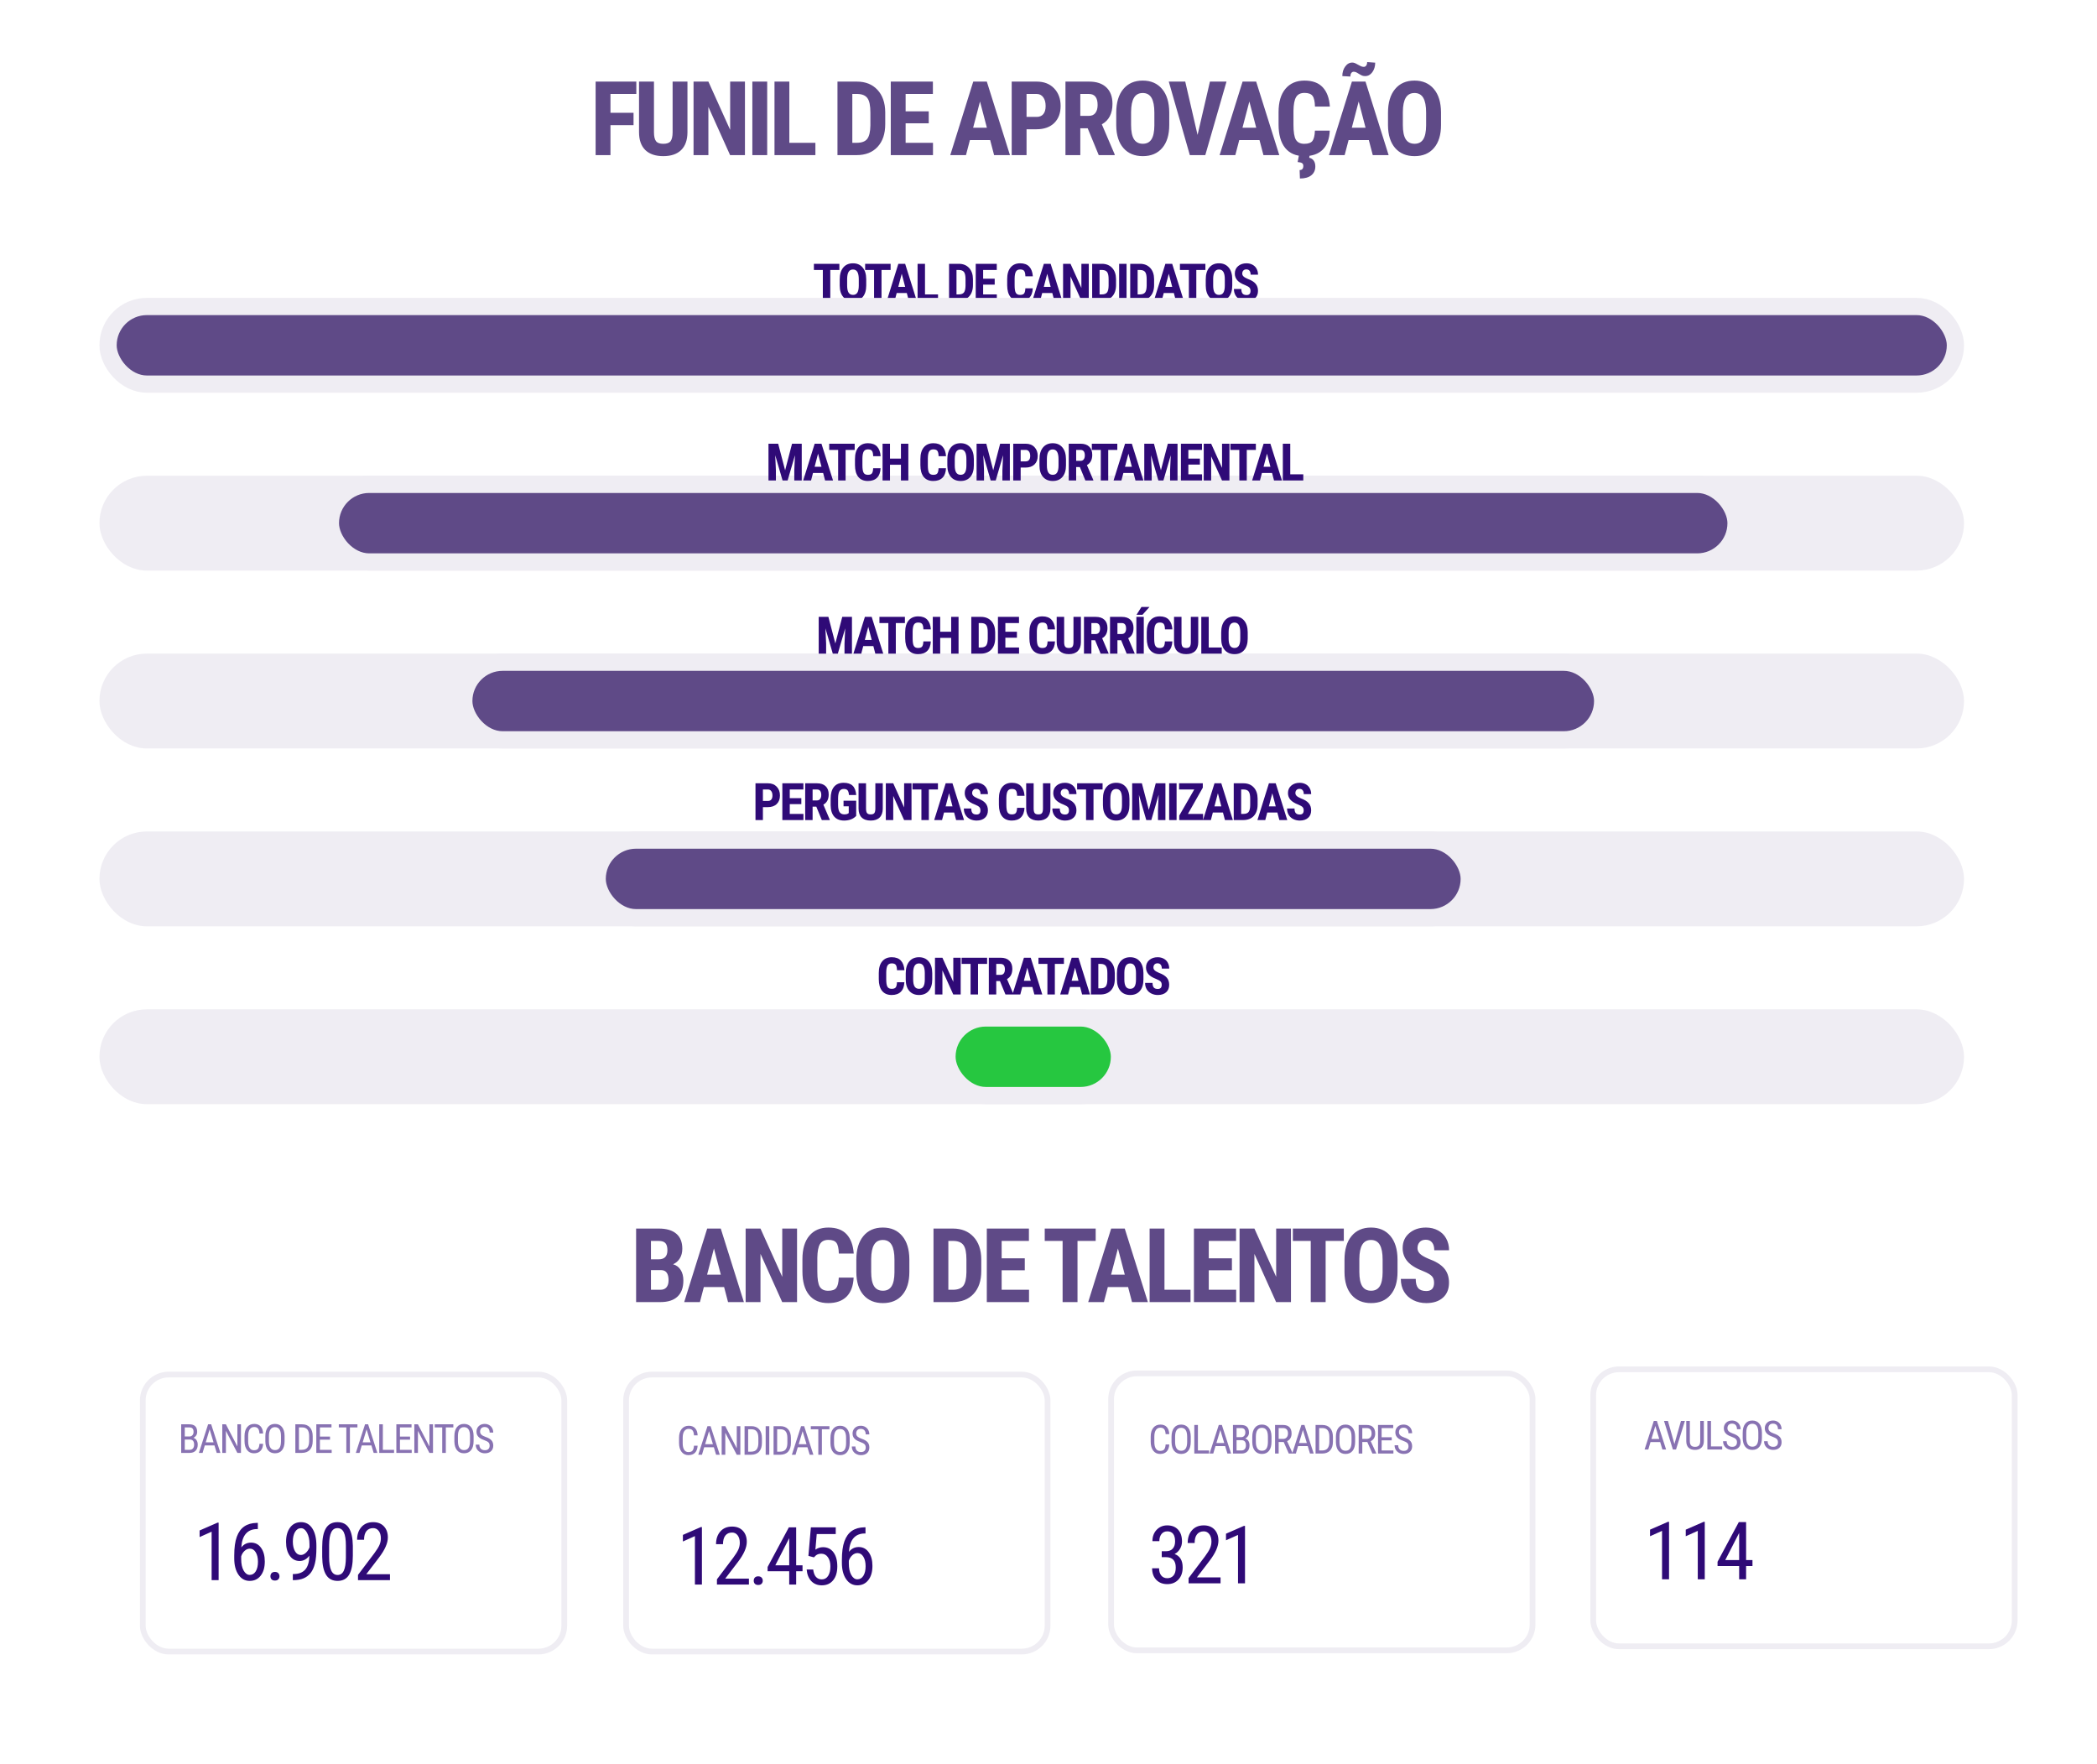 <?xml version="1.0" encoding="UTF-8"?> <svg xmlns="http://www.w3.org/2000/svg" width="365" height="307" viewBox="0 0 365 307" fill="none"><g filter="url(#filter0_d)"><rect x="4" width="357" height="299" rx="10" fill="white"></rect></g><rect x="108.977" y="239.252" width="73.362" height="48.213" rx="4.5" stroke="#EFEDF3"></rect><rect x="193.395" y="239.045" width="73.362" height="48.213" rx="4.5" stroke="#EFEDF3"></rect><rect x="277.312" y="238.34" width="73.362" height="48.213" rx="4.5" stroke="#EFEDF3"></rect><rect x="24.855" y="239.252" width="73.362" height="48.213" rx="4.5" stroke="#EFEDF3"></rect><path d="M38.053 275.032H36.836V266.603L34.744 267.54V266.391L37.861 265.031H38.053V275.032ZM44.879 265.072V266.145H44.681C43.874 266.163 43.243 266.437 42.787 266.965C42.332 267.489 42.069 268.28 42.001 269.337C42.443 268.781 43.008 268.503 43.697 268.503C44.43 268.503 45.011 268.806 45.44 269.413C45.873 270.014 46.089 270.805 46.089 271.785C46.089 272.828 45.85 273.653 45.371 274.259C44.897 274.865 44.259 275.168 43.457 275.168C42.651 275.168 42.001 274.811 41.509 274.095C41.017 273.38 40.771 272.43 40.771 271.245V270.759C40.771 269.392 40.919 268.303 41.215 267.492C41.511 266.681 41.947 266.079 42.521 265.687C43.099 265.291 43.817 265.085 44.674 265.072H44.879ZM43.491 269.556C43.163 269.556 42.86 269.681 42.582 269.932C42.304 270.183 42.104 270.502 41.981 270.889V271.388C41.981 272.195 42.122 272.853 42.404 273.364C42.692 273.87 43.042 274.123 43.457 274.123C43.908 274.123 44.262 273.915 44.517 273.5C44.772 273.081 44.9 272.53 44.9 271.846C44.9 271.172 44.772 270.623 44.517 270.199C44.262 269.77 43.92 269.556 43.491 269.556ZM47.071 274.369C47.071 274.15 47.135 273.968 47.262 273.822C47.394 273.676 47.59 273.603 47.85 273.603C48.11 273.603 48.306 273.676 48.438 273.822C48.575 273.968 48.643 274.15 48.643 274.369C48.643 274.578 48.575 274.754 48.438 274.895C48.306 275.036 48.11 275.107 47.85 275.107C47.59 275.107 47.394 275.036 47.262 274.895C47.135 274.754 47.071 274.578 47.071 274.369ZM53.856 270.78C53.373 271.395 52.808 271.703 52.161 271.703C51.436 271.703 50.86 271.397 50.431 270.787C50.003 270.176 49.789 269.376 49.789 268.387C49.789 267.348 50.021 266.514 50.486 265.885C50.955 265.256 51.593 264.942 52.4 264.942C53.239 264.942 53.892 265.306 54.362 266.036C54.836 266.76 55.073 267.765 55.073 269.05V269.426C55.073 270.529 54.989 271.422 54.82 272.106C54.656 272.79 54.412 273.341 54.089 273.76C53.765 274.18 53.352 274.499 52.851 274.717C52.35 274.931 51.723 275.039 50.971 275.039V273.972H51.183C52.04 273.954 52.689 273.694 53.131 273.193C53.578 272.687 53.82 271.883 53.856 270.78ZM52.366 270.657C52.657 270.657 52.942 270.536 53.22 270.294C53.498 270.048 53.715 269.727 53.87 269.331V268.797C53.87 267.972 53.726 267.3 53.439 266.781C53.152 266.257 52.806 265.995 52.4 265.995C51.962 265.995 51.614 266.211 51.354 266.644C51.099 267.072 50.971 267.631 50.971 268.319C50.971 269.007 51.097 269.57 51.347 270.007C51.598 270.44 51.937 270.657 52.366 270.657ZM61.414 270.787C61.414 272.254 61.2 273.352 60.771 274.082C60.343 274.806 59.671 275.168 58.755 275.168C57.866 275.168 57.203 274.82 56.765 274.123C56.328 273.425 56.1 272.377 56.082 270.978V269.269C56.082 267.815 56.296 266.731 56.724 266.015C57.157 265.3 57.83 264.942 58.741 264.942C59.639 264.942 60.302 265.281 60.73 265.96C61.163 266.639 61.391 267.667 61.414 269.043V270.787ZM60.204 269.057C60.204 268.004 60.088 267.23 59.855 266.733C59.623 266.232 59.251 265.981 58.741 265.981C58.244 265.981 57.88 266.227 57.647 266.719C57.415 267.207 57.294 267.945 57.285 268.934V270.985C57.285 272.033 57.406 272.821 57.647 273.35C57.889 273.874 58.258 274.136 58.755 274.136C59.247 274.136 59.609 273.888 59.842 273.391C60.074 272.894 60.195 272.136 60.204 271.115V269.057ZM67.878 275.032H62.313V274.123L65.15 270.363C65.579 269.784 65.875 269.31 66.039 268.941C66.208 268.567 66.292 268.173 66.292 267.758C66.292 267.23 66.169 266.801 65.923 266.473C65.677 266.145 65.353 265.981 64.952 265.981C64.446 265.981 64.054 266.156 63.776 266.507C63.503 266.854 63.366 267.355 63.366 268.011H62.156C62.156 267.095 62.407 266.355 62.908 265.79C63.41 265.224 64.091 264.942 64.952 264.942C65.745 264.942 66.37 265.186 66.825 265.673C67.281 266.156 67.509 266.801 67.509 267.608C67.509 268.592 66.996 269.757 65.971 271.101L63.756 274H67.878V275.032Z" fill="#2F0A77"></path><path d="M31.537 252.888V247.912H32.955C33.408 247.912 33.749 248.022 33.977 248.243C34.207 248.464 34.322 248.796 34.322 249.238C34.322 249.47 34.264 249.675 34.148 249.853C34.032 250.031 33.874 250.169 33.676 250.267C33.904 250.335 34.084 250.475 34.216 250.687C34.351 250.899 34.418 251.154 34.418 251.453C34.418 251.899 34.295 252.25 34.049 252.505C33.805 252.761 33.456 252.888 33.003 252.888H31.537ZM32.162 250.561V252.352H33.017C33.254 252.352 33.442 252.274 33.581 252.119C33.72 251.962 33.789 251.742 33.789 251.459C33.789 250.86 33.536 250.561 33.03 250.561H32.162ZM32.162 250.034H32.965C33.182 250.034 33.356 249.961 33.488 249.815C33.623 249.67 33.69 249.476 33.69 249.234C33.69 248.961 33.63 248.763 33.509 248.64C33.388 248.514 33.203 248.452 32.955 248.452H32.162V250.034ZM37.329 251.589H35.647L35.261 252.888H34.618L36.221 247.912H36.758L38.364 252.888H37.722L37.329 251.589ZM35.811 251.049H37.168L36.488 248.787L35.811 251.049ZM41.942 252.888H41.313L39.32 249.053V252.888H38.691V247.912H39.32L41.319 251.764V247.912H41.942V252.888ZM45.796 251.309C45.768 251.842 45.618 252.25 45.344 252.533C45.073 252.815 44.689 252.957 44.193 252.957C43.694 252.957 43.297 252.767 43.003 252.389C42.709 252.009 42.562 251.494 42.562 250.844V249.942C42.562 249.295 42.713 248.783 43.014 248.407C43.316 248.031 43.729 247.843 44.251 247.843C44.732 247.843 45.103 247.988 45.365 248.277C45.629 248.564 45.773 248.976 45.796 249.511H45.163C45.136 249.106 45.051 248.816 44.907 248.643C44.764 248.47 44.545 248.383 44.251 248.383C43.911 248.383 43.65 248.517 43.468 248.783C43.286 249.048 43.195 249.436 43.195 249.949V250.861C43.195 251.365 43.279 251.751 43.448 252.02C43.618 252.289 43.867 252.423 44.193 252.423C44.519 252.423 44.753 252.342 44.897 252.181C45.04 252.019 45.129 251.728 45.163 251.309H45.796ZM49.534 250.837C49.534 251.516 49.389 252.039 49.099 252.406C48.81 252.773 48.399 252.957 47.866 252.957C47.353 252.957 46.947 252.779 46.649 252.423C46.353 252.066 46.199 251.561 46.187 250.909V249.973C46.187 249.307 46.334 248.787 46.628 248.411C46.922 248.032 47.332 247.843 47.859 247.843C48.383 247.843 48.791 248.024 49.082 248.387C49.376 248.747 49.527 249.262 49.534 249.932V250.837ZM48.908 249.966C48.908 249.439 48.822 249.049 48.648 248.793C48.477 248.536 48.214 248.407 47.859 248.407C47.515 248.407 47.254 248.537 47.076 248.797C46.901 249.057 46.812 249.439 46.809 249.945V250.837C46.809 251.346 46.897 251.733 47.073 252C47.25 252.266 47.515 252.399 47.866 252.399C48.217 252.399 48.476 252.276 48.645 252.03C48.813 251.784 48.901 251.407 48.908 250.899V249.966ZM51.407 252.888V247.912H52.593C53.174 247.912 53.626 248.094 53.947 248.458C54.268 248.821 54.429 249.331 54.429 249.99V250.824C54.429 251.482 54.266 251.992 53.94 252.352C53.614 252.709 53.141 252.888 52.522 252.888H51.407ZM52.033 248.452V252.352H52.535C52.975 252.352 53.296 252.226 53.499 251.976C53.702 251.723 53.806 251.349 53.81 250.854V249.973C53.81 249.449 53.709 249.065 53.506 248.821C53.305 248.575 53.001 248.452 52.593 248.452H52.033ZM57.442 250.588H55.682V252.352H57.733V252.888H55.056V247.912H57.698V248.452H55.682V250.051H57.442V250.588ZM62.214 248.452H60.905V252.888H60.28V248.452H58.974V247.912H62.214V248.452ZM64.647 251.589H62.965L62.579 252.888H61.936L63.539 247.912H64.076L65.682 252.888H65.04L64.647 251.589ZM63.129 251.049H64.486L63.806 248.787L63.129 251.049ZM66.638 252.352H68.59V252.888H66.009V247.912H66.638V252.352ZM71.374 250.588H69.614V252.352H71.664V252.888H68.988V247.912H71.63V248.452H69.614V250.051H71.374V250.588ZM75.368 252.888H74.739L72.746 249.053V252.888H72.118V247.912H72.746L74.746 251.764V247.912H75.368V252.888ZM78.908 248.452H77.599V252.888H76.973V248.452H75.667V247.912H78.908V248.452ZM82.434 250.837C82.434 251.516 82.289 252.039 81.999 252.406C81.71 252.773 81.299 252.957 80.766 252.957C80.253 252.957 79.847 252.779 79.549 252.423C79.253 252.066 79.099 251.561 79.087 250.909V249.973C79.087 249.307 79.234 248.787 79.528 248.411C79.822 248.032 80.232 247.843 80.759 247.843C81.283 247.843 81.691 248.024 81.982 248.387C82.276 248.747 82.427 249.262 82.434 249.932V250.837ZM81.808 249.966C81.808 249.439 81.722 249.049 81.548 248.793C81.377 248.536 81.114 248.407 80.759 248.407C80.415 248.407 80.154 248.537 79.976 248.797C79.801 249.057 79.712 249.439 79.71 249.945V250.837C79.71 251.346 79.797 251.733 79.973 252C80.15 252.266 80.415 252.399 80.766 252.399C81.117 252.399 81.376 252.276 81.545 252.03C81.713 251.784 81.801 251.407 81.808 250.899V249.966ZM85.225 251.63C85.225 251.382 85.157 251.192 85.023 251.06C84.889 250.927 84.646 250.799 84.295 250.673C83.944 250.548 83.675 250.417 83.488 250.28C83.304 250.141 83.165 249.984 83.071 249.809C82.98 249.631 82.935 249.428 82.935 249.2C82.935 248.806 83.066 248.481 83.328 248.226C83.592 247.971 83.937 247.843 84.363 247.843C84.655 247.843 84.915 247.909 85.143 248.042C85.371 248.171 85.546 248.353 85.669 248.585C85.792 248.817 85.854 249.073 85.854 249.351H85.225C85.225 249.043 85.151 248.805 85.002 248.636C84.854 248.468 84.641 248.383 84.363 248.383C84.111 248.383 83.915 248.454 83.775 248.595C83.636 248.736 83.567 248.935 83.567 249.19C83.567 249.4 83.642 249.575 83.793 249.716C83.943 249.858 84.175 249.984 84.49 250.096C84.98 250.257 85.329 250.457 85.539 250.694C85.751 250.931 85.857 251.241 85.857 251.624C85.857 252.027 85.726 252.35 85.464 252.594C85.202 252.836 84.845 252.957 84.394 252.957C84.105 252.957 83.837 252.894 83.591 252.769C83.347 252.641 83.155 252.463 83.013 252.235C82.874 252.005 82.805 251.742 82.805 251.446H83.434C83.434 251.753 83.519 251.993 83.69 252.164C83.863 252.334 84.098 252.42 84.394 252.42C84.67 252.42 84.877 252.349 85.016 252.208C85.155 252.067 85.225 251.874 85.225 251.63Z" fill="#8872B2"></path><path d="M122.174 275.801H120.957V267.372L118.865 268.309V267.16L121.982 265.8H122.174V275.801ZM130.354 275.801H124.789V274.892L127.626 271.132C128.055 270.553 128.351 270.079 128.515 269.71C128.683 269.336 128.768 268.942 128.768 268.527C128.768 267.999 128.645 267.57 128.399 267.242C128.153 266.914 127.829 266.75 127.428 266.75C126.922 266.75 126.53 266.925 126.252 267.276C125.979 267.623 125.842 268.124 125.842 268.78H124.632C124.632 267.864 124.883 267.124 125.384 266.559C125.885 265.993 126.567 265.711 127.428 265.711C128.221 265.711 128.845 265.955 129.301 266.442C129.757 266.925 129.985 267.57 129.985 268.377C129.985 269.361 129.472 270.526 128.446 271.87L126.232 274.769H130.354V275.801ZM131.192 275.138C131.192 274.919 131.256 274.737 131.383 274.591C131.515 274.445 131.711 274.372 131.971 274.372C132.231 274.372 132.427 274.445 132.559 274.591C132.696 274.737 132.764 274.919 132.764 275.138C132.764 275.347 132.696 275.523 132.559 275.664C132.427 275.805 132.231 275.876 131.971 275.876C131.711 275.876 131.515 275.805 131.383 275.664C131.256 275.523 131.192 275.347 131.192 275.138ZM138.579 272.458H139.686V273.49H138.579V275.801H137.369V273.49H133.609V272.745L137.307 265.848H138.579V272.458ZM134.949 272.458H137.369V267.728L134.949 272.458ZM140.709 270.811L141.139 265.848H145.467V267.017H142.158L141.926 269.73C142.336 269.443 142.778 269.3 143.252 269.3C144.026 269.3 144.635 269.601 145.077 270.202C145.519 270.804 145.74 271.613 145.74 272.629C145.74 273.659 145.499 274.468 145.015 275.056C144.537 275.644 143.878 275.938 143.04 275.938C142.292 275.938 141.684 275.694 141.215 275.206C140.745 274.718 140.476 274.044 140.408 273.183H141.543C141.611 273.752 141.773 274.183 142.028 274.475C142.288 274.762 142.625 274.905 143.04 274.905C143.509 274.905 143.876 274.702 144.14 274.297C144.405 273.887 144.537 273.335 144.537 272.643C144.537 271.991 144.393 271.46 144.106 271.05C143.824 270.64 143.441 270.435 142.958 270.435C142.557 270.435 142.235 270.539 141.994 270.749L141.673 271.07L140.709 270.811ZM150.646 265.841V266.914H150.447C149.641 266.932 149.009 267.206 148.554 267.734C148.098 268.258 147.836 269.049 147.768 270.106C148.21 269.55 148.775 269.272 149.463 269.272C150.197 269.272 150.778 269.576 151.206 270.182C151.639 270.783 151.855 271.574 151.855 272.554C151.855 273.597 151.616 274.422 151.138 275.028C150.664 275.634 150.026 275.938 149.224 275.938C148.417 275.938 147.768 275.58 147.275 274.864C146.783 274.149 146.537 273.199 146.537 272.014V271.528C146.537 270.161 146.685 269.072 146.981 268.261C147.278 267.45 147.713 266.848 148.287 266.456C148.866 266.06 149.584 265.854 150.44 265.841H150.646ZM149.258 270.325C148.93 270.325 148.627 270.451 148.349 270.701C148.071 270.952 147.87 271.271 147.747 271.658V272.157C147.747 272.964 147.888 273.622 148.171 274.133C148.458 274.639 148.809 274.892 149.224 274.892C149.675 274.892 150.028 274.684 150.283 274.27C150.538 273.85 150.666 273.299 150.666 272.615C150.666 271.941 150.538 271.392 150.283 270.968C150.028 270.539 149.686 270.325 149.258 270.325Z" fill="#2F0A77"></path><path d="M121.429 251.632C121.401 252.165 121.251 252.573 120.978 252.855C120.706 253.138 120.322 253.279 119.826 253.279C119.327 253.279 118.93 253.09 118.636 252.712C118.342 252.331 118.195 251.816 118.195 251.167V250.264C118.195 249.617 118.346 249.106 118.646 248.73C118.95 248.354 119.362 248.166 119.884 248.166C120.365 248.166 120.736 248.31 120.998 248.6C121.262 248.887 121.406 249.298 121.429 249.834H120.796C120.769 249.428 120.684 249.139 120.54 248.966C120.396 248.792 120.178 248.706 119.884 248.706C119.544 248.706 119.283 248.839 119.101 249.106C118.919 249.37 118.828 249.759 118.828 250.271V251.184C118.828 251.687 118.912 252.074 119.081 252.343C119.251 252.611 119.5 252.746 119.826 252.746C120.152 252.746 120.386 252.665 120.53 252.503C120.673 252.341 120.762 252.051 120.796 251.632H121.429ZM124.251 251.912H122.569L122.183 253.211H121.54L123.143 248.234H123.68L125.286 253.211H124.644L124.251 251.912ZM122.733 251.372H124.09L123.41 249.109L122.733 251.372ZM128.863 253.211H128.235L126.242 249.376V253.211H125.613V248.234H126.242L128.241 252.086V248.234H128.863V253.211ZM129.597 253.211V248.234H130.783C131.364 248.234 131.815 248.416 132.137 248.781C132.458 249.143 132.618 249.654 132.618 250.312V251.146C132.618 251.805 132.456 252.314 132.13 252.674C131.804 253.032 131.331 253.211 130.711 253.211H129.597ZM130.222 248.774V252.674H130.725C131.165 252.674 131.486 252.549 131.689 252.298C131.892 252.045 131.995 251.671 132 251.177V250.295C132 249.771 131.898 249.387 131.696 249.143C131.495 248.897 131.191 248.774 130.783 248.774H130.222ZM133.899 253.211H133.273V248.234H133.899V253.211ZM134.646 253.211V248.234H135.832C136.413 248.234 136.864 248.416 137.186 248.781C137.507 249.143 137.667 249.654 137.667 250.312V251.146C137.667 251.805 137.505 252.314 137.179 252.674C136.853 253.032 136.38 253.211 135.76 253.211H134.646ZM135.271 248.774V252.674H135.774C136.214 252.674 136.535 252.549 136.738 252.298C136.941 252.045 137.044 251.671 137.049 251.177V250.295C137.049 249.771 136.947 249.387 136.745 249.143C136.544 248.897 136.24 248.774 135.832 248.774H135.271ZM140.541 251.912H138.859L138.473 253.211H137.83L139.433 248.234H139.97L141.576 253.211H140.934L140.541 251.912ZM139.023 251.372H140.38L139.7 249.109L139.023 251.372ZM144.367 248.774H143.058V253.211H142.433V248.774H141.127V248.234H144.367V248.774ZM147.893 251.16C147.893 251.839 147.749 252.362 147.459 252.729C147.17 253.096 146.759 253.279 146.225 253.279C145.713 253.279 145.307 253.101 145.009 252.746C144.712 252.388 144.559 251.883 144.547 251.232V250.295C144.547 249.63 144.694 249.109 144.988 248.733C145.282 248.355 145.692 248.166 146.219 248.166C146.743 248.166 147.151 248.347 147.442 248.709C147.736 249.069 147.887 249.584 147.893 250.254V251.16ZM147.268 250.288C147.268 249.762 147.181 249.371 147.008 249.116C146.837 248.858 146.574 248.73 146.219 248.73C145.874 248.73 145.614 248.86 145.436 249.119C145.26 249.379 145.172 249.762 145.169 250.268V251.16C145.169 251.668 145.257 252.055 145.432 252.322C145.61 252.589 145.874 252.722 146.225 252.722C146.576 252.722 146.836 252.599 147.005 252.353C147.173 252.107 147.261 251.73 147.268 251.221V250.288ZM150.684 251.953C150.684 251.705 150.617 251.514 150.483 251.382C150.348 251.25 150.106 251.121 149.755 250.996C149.404 250.871 149.135 250.74 148.948 250.603C148.764 250.464 148.625 250.307 148.531 250.131C148.44 249.953 148.394 249.751 148.394 249.523C148.394 249.128 148.525 248.804 148.788 248.549C149.052 248.293 149.397 248.166 149.823 248.166C150.115 248.166 150.375 248.232 150.602 248.364C150.83 248.494 151.006 248.675 151.129 248.907C151.252 249.14 151.313 249.395 151.313 249.673H150.684C150.684 249.365 150.61 249.127 150.462 248.959C150.314 248.79 150.101 248.706 149.823 248.706C149.57 248.706 149.374 248.776 149.235 248.918C149.096 249.059 149.027 249.257 149.027 249.512C149.027 249.722 149.102 249.898 149.252 250.039C149.403 250.18 149.635 250.307 149.95 250.418C150.44 250.58 150.789 250.779 150.999 251.016C151.211 251.253 151.317 251.563 151.317 251.946C151.317 252.349 151.186 252.673 150.924 252.917C150.662 253.158 150.305 253.279 149.854 253.279C149.565 253.279 149.297 253.216 149.051 253.091C148.807 252.963 148.614 252.786 148.473 252.558C148.334 252.328 148.265 252.065 148.265 251.768H148.893C148.893 252.076 148.979 252.315 149.15 252.486C149.323 252.657 149.558 252.742 149.854 252.742C150.13 252.742 150.337 252.672 150.476 252.531C150.615 252.389 150.684 252.197 150.684 251.953Z" fill="#8872B2"></path><path d="M202.21 270.001H202.982C203.479 270.001 203.862 269.849 204.131 269.543C204.4 269.238 204.534 268.821 204.534 268.292C204.534 267.126 204.083 266.542 203.181 266.542C202.748 266.542 202.408 266.7 202.162 267.014C201.916 267.329 201.793 267.741 201.793 268.251H200.59C200.59 267.454 200.831 266.798 201.314 266.283C201.802 265.763 202.424 265.503 203.181 265.503C203.965 265.503 204.587 265.75 205.047 266.242C205.507 266.729 205.737 267.422 205.737 268.32C205.737 268.78 205.617 269.211 205.375 269.612C205.138 270.008 204.828 270.3 204.445 270.487C205.384 270.833 205.854 271.61 205.854 272.818C205.854 273.707 205.605 274.415 205.108 274.944C204.616 275.468 203.971 275.73 203.174 275.73C202.385 275.73 201.747 275.482 201.26 274.985C200.777 274.484 200.535 273.811 200.535 272.968H201.745C201.745 273.497 201.873 273.918 202.128 274.233C202.383 274.543 202.732 274.698 203.174 274.698C203.625 274.698 203.983 274.545 204.247 274.24C204.516 273.934 204.65 273.47 204.65 272.845C204.65 271.638 204.078 271.034 202.935 271.034H202.21V270.001ZM212.447 275.593H206.883V274.684L209.72 270.924C210.148 270.346 210.445 269.872 210.609 269.502C210.777 269.129 210.862 268.735 210.862 268.32C210.862 267.791 210.738 267.363 210.492 267.035C210.246 266.707 209.923 266.542 209.522 266.542C209.016 266.542 208.624 266.718 208.346 267.069C208.072 267.415 207.936 267.917 207.936 268.573H206.726C206.726 267.657 206.976 266.916 207.478 266.351C207.979 265.786 208.66 265.503 209.522 265.503C210.315 265.503 210.939 265.747 211.395 266.235C211.85 266.718 212.078 267.363 212.078 268.169C212.078 269.154 211.566 270.318 210.54 271.663L208.325 274.561H212.447V275.593ZM216.704 275.593H215.487V267.165L213.395 268.101V266.953L216.512 265.592H216.704V275.593Z" fill="#2F0A77"></path><path d="M203.522 251.424C203.495 251.957 203.345 252.365 203.071 252.648C202.8 252.93 202.416 253.072 201.919 253.072C201.42 253.072 201.024 252.882 200.73 252.504C200.436 252.124 200.289 251.609 200.289 250.959V250.057C200.289 249.41 200.439 248.898 200.74 248.522C201.043 248.146 201.456 247.958 201.978 247.958C202.458 247.958 202.83 248.103 203.092 248.392C203.356 248.679 203.5 249.091 203.522 249.626H202.89C202.863 249.221 202.777 248.931 202.634 248.758C202.49 248.585 202.271 248.498 201.978 248.498C201.638 248.498 201.377 248.632 201.195 248.898C201.013 249.163 200.921 249.551 200.921 250.064V250.976C200.921 251.48 201.006 251.866 201.174 252.135C201.345 252.404 201.594 252.538 201.919 252.538C202.245 252.538 202.48 252.457 202.624 252.296C202.767 252.134 202.856 251.843 202.89 251.424H203.522ZM207.26 250.952C207.26 251.631 207.116 252.154 206.826 252.521C206.537 252.888 206.126 253.072 205.592 253.072C205.08 253.072 204.674 252.894 204.376 252.538C204.079 252.181 203.926 251.676 203.914 251.024V250.088C203.914 249.422 204.061 248.902 204.355 248.526C204.649 248.147 205.059 247.958 205.586 247.958C206.11 247.958 206.518 248.139 206.809 248.502C207.103 248.862 207.254 249.377 207.26 250.047V250.952ZM206.635 250.081C206.635 249.554 206.548 249.164 206.375 248.908C206.204 248.651 205.941 248.522 205.586 248.522C205.241 248.522 204.981 248.652 204.803 248.912C204.627 249.172 204.539 249.554 204.536 250.06V250.952C204.536 251.461 204.624 251.848 204.799 252.115C204.977 252.381 205.241 252.514 205.592 252.514C205.943 252.514 206.203 252.391 206.372 252.145C206.54 251.899 206.628 251.522 206.635 251.014V250.081ZM208.507 252.467H210.458V253.003H207.878V248.027H208.507V252.467ZM213.246 251.704H211.564L211.178 253.003H210.535L212.138 248.027H212.675L214.282 253.003H213.639L213.246 251.704ZM211.728 251.164H213.085L212.405 248.902L211.728 251.164ZM214.608 253.003V248.027H216.027C216.48 248.027 216.821 248.137 217.049 248.358C217.279 248.579 217.394 248.911 217.394 249.353C217.394 249.585 217.336 249.79 217.22 249.968C217.103 250.146 216.946 250.284 216.748 250.382C216.976 250.45 217.156 250.59 217.288 250.802C217.422 251.014 217.49 251.269 217.49 251.568C217.49 252.014 217.367 252.365 217.121 252.62C216.877 252.876 216.528 253.003 216.075 253.003H214.608ZM215.234 250.676V252.467H216.088C216.325 252.467 216.513 252.389 216.652 252.234C216.791 252.077 216.861 251.857 216.861 251.574C216.861 250.975 216.608 250.676 216.102 250.676H215.234ZM215.234 250.149H216.037C216.253 250.149 216.428 250.076 216.56 249.93C216.694 249.785 216.762 249.591 216.762 249.349C216.762 249.076 216.701 248.878 216.58 248.755C216.46 248.629 216.275 248.567 216.027 248.567H215.234V250.149ZM221.316 250.952C221.316 251.631 221.172 252.154 220.882 252.521C220.593 252.888 220.182 253.072 219.648 253.072C219.136 253.072 218.73 252.894 218.432 252.538C218.135 252.181 217.982 251.676 217.97 251.024V250.088C217.97 249.422 218.117 248.902 218.411 248.526C218.705 248.147 219.115 247.958 219.642 247.958C220.166 247.958 220.574 248.139 220.865 248.502C221.159 248.862 221.31 249.377 221.316 250.047V250.952ZM220.691 250.081C220.691 249.554 220.604 249.164 220.431 248.908C220.26 248.651 219.997 248.522 219.642 248.522C219.298 248.522 219.037 248.652 218.859 248.912C218.683 249.172 218.595 249.554 218.592 250.06V250.952C218.592 251.461 218.68 251.848 218.855 252.115C219.033 252.381 219.298 252.514 219.648 252.514C219.999 252.514 220.259 252.391 220.428 252.145C220.596 251.899 220.684 251.522 220.691 251.014V250.081ZM223.438 250.99H222.563V253.003H221.934V248.027H223.328C223.816 248.027 224.185 248.154 224.436 248.409C224.686 248.662 224.812 249.034 224.812 249.524C224.812 249.831 224.743 250.1 224.607 250.33C224.472 250.558 224.281 250.73 224.032 250.846L224.996 252.962V253.003H224.323L223.438 250.99ZM222.563 250.453H223.321C223.583 250.453 223.792 250.369 223.947 250.2C224.104 250.032 224.183 249.806 224.183 249.524C224.183 248.886 223.893 248.567 223.315 248.567H222.563V250.453ZM227.623 251.704H225.942L225.555 253.003H224.913L226.516 248.027H227.052L228.659 253.003H228.016L227.623 251.704ZM226.106 251.164H227.463L226.782 248.902L226.106 251.164ZM228.986 253.003V248.027H230.172C230.753 248.027 231.204 248.209 231.525 248.573C231.846 248.936 232.007 249.446 232.007 250.105V250.939C232.007 251.597 231.844 252.107 231.518 252.467C231.193 252.824 230.72 253.003 230.1 253.003H228.986ZM229.611 248.567V252.467H230.114C230.553 252.467 230.875 252.341 231.077 252.091C231.28 251.838 231.384 251.464 231.388 250.969V250.088C231.388 249.564 231.287 249.18 231.084 248.936C230.884 248.69 230.58 248.567 230.172 248.567H229.611ZM235.871 250.952C235.871 251.631 235.727 252.154 235.437 252.521C235.148 252.888 234.737 253.072 234.204 253.072C233.691 253.072 233.285 252.894 232.987 252.538C232.69 252.181 232.537 251.676 232.525 251.024V250.088C232.525 249.422 232.672 248.902 232.966 248.526C233.26 248.147 233.67 247.958 234.197 247.958C234.721 247.958 235.129 248.139 235.42 248.502C235.714 248.862 235.865 249.377 235.871 250.047V250.952ZM235.246 250.081C235.246 249.554 235.159 249.164 234.986 248.908C234.815 248.651 234.552 248.522 234.197 248.522C233.853 248.522 233.592 248.652 233.414 248.912C233.239 249.172 233.15 249.554 233.147 250.06V250.952C233.147 251.461 233.235 251.848 233.411 252.115C233.588 252.381 233.853 252.514 234.204 252.514C234.554 252.514 234.814 252.391 234.983 252.145C235.151 251.899 235.239 251.522 235.246 251.014V250.081ZM237.993 250.99H237.118V253.003H236.489V248.027H237.883C238.371 248.027 238.74 248.154 238.991 248.409C239.241 248.662 239.367 249.034 239.367 249.524C239.367 249.831 239.298 250.1 239.162 250.33C239.027 250.558 238.836 250.73 238.587 250.846L239.551 252.962V253.003H238.878L237.993 250.99ZM237.118 250.453H237.876C238.139 250.453 238.347 250.369 238.502 250.2C238.659 250.032 238.738 249.806 238.738 249.524C238.738 248.886 238.448 248.567 237.87 248.567H237.118V250.453ZM242.243 250.703H240.483V252.467H242.534V253.003H239.858V248.027H242.5V248.567H240.483V250.166H242.243V250.703ZM245.161 251.745C245.161 251.497 245.094 251.307 244.959 251.175C244.825 251.042 244.582 250.914 244.231 250.788C243.88 250.663 243.611 250.532 243.425 250.395C243.24 250.256 243.101 250.099 243.008 249.924C242.916 249.746 242.871 249.543 242.871 249.315C242.871 248.921 243.002 248.596 243.264 248.341C243.528 248.086 243.873 247.958 244.3 247.958C244.591 247.958 244.851 248.024 245.079 248.156C245.307 248.286 245.482 248.468 245.605 248.7C245.728 248.932 245.79 249.188 245.79 249.466H245.161C245.161 249.158 245.087 248.92 244.939 248.751C244.791 248.583 244.578 248.498 244.3 248.498C244.047 248.498 243.851 248.569 243.712 248.71C243.573 248.851 243.503 249.05 243.503 249.305C243.503 249.515 243.578 249.69 243.729 249.831C243.879 249.973 244.112 250.099 244.426 250.211C244.916 250.372 245.266 250.572 245.475 250.809C245.687 251.046 245.793 251.356 245.793 251.739C245.793 252.142 245.662 252.465 245.4 252.709C245.138 252.951 244.781 253.072 244.33 253.072C244.041 253.072 243.773 253.009 243.527 252.884C243.283 252.756 243.091 252.578 242.949 252.35C242.81 252.12 242.741 251.857 242.741 251.561H243.37C243.37 251.868 243.455 252.108 243.626 252.279C243.799 252.449 244.034 252.535 244.33 252.535C244.606 252.535 244.813 252.464 244.952 252.323C245.091 252.182 245.161 251.989 245.161 251.745Z" fill="#8872B2"></path><path d="M290.51 274.888H289.293V266.459L287.201 267.396V266.248L290.318 264.887H290.51V274.888ZM296.728 274.888H295.511V266.459L293.419 267.396V266.248L296.536 264.887H296.728V274.888ZM303.923 271.545H305.031V272.578H303.923V274.888H302.713V272.578H298.954V271.833L302.652 264.935H303.923V271.545ZM300.293 271.545H302.713V266.815L300.293 271.545Z" fill="#2F0A77"></path><path d="M288.965 250.999H287.283L286.897 252.298H286.254L287.857 247.322H288.394L290 252.298H289.358L288.965 250.999ZM287.447 250.459H288.804L288.124 248.197L287.447 250.459ZM291.448 251.338L292.587 247.322H293.274L291.725 252.298H291.178L289.633 247.322H290.317L291.448 251.338ZM296.567 247.322V250.859C296.563 251.331 296.426 251.7 296.157 251.967C295.888 252.233 295.513 252.366 295.032 252.366C294.54 252.366 294.164 252.237 293.904 251.977C293.645 251.715 293.513 251.342 293.508 250.859V247.322H294.13V250.835C294.13 251.17 294.201 251.421 294.342 251.587C294.486 251.751 294.716 251.833 295.032 251.833C295.351 251.833 295.582 251.751 295.723 251.587C295.866 251.421 295.938 251.17 295.938 250.835V247.322H296.567ZM297.81 251.761H299.762V252.298H297.181V247.322H297.81V251.761ZM302.334 251.04C302.334 250.792 302.267 250.602 302.132 250.469C301.998 250.337 301.755 250.209 301.404 250.083C301.053 249.958 300.784 249.827 300.598 249.69C300.413 249.551 300.274 249.394 300.181 249.219C300.089 249.041 300.044 248.838 300.044 248.61C300.044 248.216 300.175 247.891 300.437 247.636C300.701 247.381 301.046 247.253 301.473 247.253C301.764 247.253 302.024 247.319 302.252 247.451C302.48 247.581 302.655 247.762 302.778 247.995C302.901 248.227 302.963 248.483 302.963 248.76H302.334C302.334 248.453 302.26 248.215 302.112 248.046C301.964 247.878 301.751 247.793 301.473 247.793C301.22 247.793 301.024 247.864 300.885 248.005C300.746 248.146 300.676 248.345 300.676 248.6C300.676 248.809 300.751 248.985 300.902 249.126C301.052 249.267 301.285 249.394 301.599 249.506C302.089 249.667 302.439 249.867 302.648 250.104C302.86 250.341 302.966 250.651 302.966 251.033C302.966 251.437 302.835 251.76 302.573 252.004C302.311 252.246 301.954 252.366 301.503 252.366C301.214 252.366 300.946 252.304 300.7 252.178C300.456 252.051 300.264 251.873 300.122 251.645C299.983 251.415 299.914 251.152 299.914 250.856H300.543C300.543 251.163 300.628 251.403 300.799 251.573C300.972 251.744 301.207 251.83 301.503 251.83C301.779 251.83 301.986 251.759 302.125 251.618C302.264 251.477 302.334 251.284 302.334 251.04ZM306.677 250.247C306.677 250.926 306.532 251.449 306.243 251.816C305.953 252.183 305.542 252.366 305.009 252.366C304.496 252.366 304.09 252.189 303.792 251.833C303.496 251.476 303.342 250.971 303.331 250.319V249.383C303.331 248.717 303.478 248.197 303.771 247.821C304.065 247.442 304.476 247.253 305.002 247.253C305.526 247.253 305.934 247.434 306.226 247.797C306.52 248.157 306.67 248.672 306.677 249.342V250.247ZM306.051 249.376C306.051 248.849 305.965 248.459 305.792 248.203C305.621 247.946 305.357 247.817 305.002 247.817C304.658 247.817 304.397 247.947 304.219 248.207C304.044 248.467 303.955 248.849 303.953 249.355V250.247C303.953 250.755 304.04 251.143 304.216 251.409C304.394 251.676 304.658 251.809 305.009 251.809C305.36 251.809 305.619 251.686 305.788 251.44C305.957 251.194 306.044 250.817 306.051 250.309V249.376ZM309.468 251.04C309.468 250.792 309.401 250.602 309.266 250.469C309.132 250.337 308.889 250.209 308.538 250.083C308.187 249.958 307.918 249.827 307.732 249.69C307.547 249.551 307.408 249.394 307.315 249.219C307.223 249.041 307.178 248.838 307.178 248.61C307.178 248.216 307.309 247.891 307.571 247.636C307.835 247.381 308.18 247.253 308.607 247.253C308.898 247.253 309.158 247.319 309.386 247.451C309.614 247.581 309.789 247.762 309.912 247.995C310.035 248.227 310.097 248.483 310.097 248.76H309.468C309.468 248.453 309.394 248.215 309.246 248.046C309.098 247.878 308.885 247.793 308.607 247.793C308.354 247.793 308.158 247.864 308.019 248.005C307.88 248.146 307.81 248.345 307.81 248.6C307.81 248.809 307.885 248.985 308.036 249.126C308.186 249.267 308.419 249.394 308.733 249.506C309.223 249.667 309.573 249.867 309.782 250.104C309.994 250.341 310.1 250.651 310.1 251.033C310.1 251.437 309.969 251.76 309.707 252.004C309.445 252.246 309.088 252.366 308.637 252.366C308.348 252.366 308.08 252.304 307.834 252.178C307.59 252.051 307.398 251.873 307.256 251.645C307.117 251.415 307.048 251.152 307.048 250.856H307.677C307.677 251.163 307.762 251.403 307.933 251.573C308.106 251.744 308.341 251.83 308.637 251.83C308.913 251.83 309.12 251.759 309.259 251.618C309.398 251.477 309.468 251.284 309.468 251.04Z" fill="#8872B2"></path><path d="M110.72 226.638V213.841H114.675C116.011 213.841 117.024 214.14 117.716 214.738C118.413 215.33 118.762 216.2 118.762 217.348C118.762 217.999 118.618 218.558 118.331 219.027C118.044 219.496 117.651 219.838 117.153 220.055C117.728 220.219 118.17 220.55 118.48 221.048C118.791 221.541 118.946 222.15 118.946 222.876C118.946 224.119 118.604 225.056 117.918 225.689C117.238 226.322 116.251 226.638 114.956 226.638H110.72ZM113.304 221.075V224.494H114.956C115.419 224.494 115.771 224.35 116.011 224.063C116.251 223.776 116.371 223.369 116.371 222.841C116.371 221.693 115.955 221.104 115.123 221.075H113.304ZM113.304 219.194H114.648C115.662 219.194 116.169 218.669 116.169 217.621C116.169 217.041 116.052 216.625 115.817 216.373C115.583 216.121 115.202 215.995 114.675 215.995H113.304V219.194ZM126.036 224.019H122.511L121.826 226.638H119.092L123.091 213.841H125.455L129.481 226.638H126.721L126.036 224.019ZM123.074 221.866H125.464L124.269 217.304L123.074 221.866ZM138.732 226.638H136.148L132.369 218.245V226.638H129.785V213.841H132.369L136.157 222.244V213.841H138.732V226.638ZM148.581 222.375C148.517 223.834 148.107 224.939 147.351 225.689C146.595 226.439 145.529 226.814 144.152 226.814C142.704 226.814 141.594 226.339 140.821 225.39C140.053 224.435 139.669 223.076 139.669 221.312V219.159C139.669 217.401 140.068 216.047 140.864 215.098C141.661 214.143 142.769 213.666 144.187 213.666C145.581 213.666 146.639 214.055 147.36 214.834C148.086 215.614 148.499 216.733 148.599 218.192H146.006C145.983 217.29 145.842 216.668 145.584 216.329C145.332 215.983 144.866 215.81 144.187 215.81C143.495 215.81 143.006 216.053 142.719 216.54C142.432 217.02 142.279 217.814 142.262 218.921V221.338C142.262 222.61 142.403 223.483 142.684 223.958C142.971 224.432 143.46 224.669 144.152 224.669C144.831 224.669 145.3 224.505 145.558 224.177C145.816 223.843 145.962 223.243 145.997 222.375H148.581ZM158.281 221.391C158.281 223.108 157.874 224.441 157.059 225.39C156.251 226.339 155.126 226.814 153.684 226.814C152.249 226.814 151.121 226.345 150.3 225.408C149.48 224.464 149.064 223.146 149.052 221.453V219.264C149.052 217.506 149.46 216.135 150.274 215.151C151.088 214.161 152.219 213.666 153.667 213.666C155.09 213.666 156.213 214.152 157.033 215.125C157.853 216.091 158.269 217.451 158.281 219.203V221.391ZM155.688 219.247C155.688 218.092 155.524 217.234 155.196 216.671C154.868 216.109 154.358 215.828 153.667 215.828C152.981 215.828 152.474 216.1 152.146 216.645C151.818 217.184 151.648 218.007 151.636 219.115V221.391C151.636 222.51 151.803 223.336 152.137 223.87C152.471 224.397 152.987 224.661 153.684 224.661C154.358 224.661 154.859 224.403 155.187 223.887C155.515 223.366 155.682 222.56 155.688 221.47V219.247ZM162.484 226.638V213.841H165.868C167.362 213.841 168.551 214.316 169.436 215.265C170.327 216.214 170.781 217.515 170.798 219.167V221.242C170.798 222.923 170.353 224.245 169.462 225.206C168.578 226.161 167.356 226.638 165.797 226.638H162.484ZM165.068 215.995V224.494H165.841C166.703 224.494 167.309 224.268 167.661 223.817C168.012 223.36 168.197 222.575 168.214 221.461V219.238C168.214 218.042 168.047 217.21 167.713 216.742C167.379 216.267 166.811 216.018 166.008 215.995H165.068ZM178.371 221.101H174.346V224.494H179.109V226.638H171.762V213.841H179.092V215.995H174.346V219.018H178.371V221.101ZM190.713 215.995H187.548V226.638H184.956V215.995H181.844V213.841H190.713V215.995ZM196.352 224.019H192.827L192.142 226.638H189.408L193.407 213.841H195.771L199.797 226.638H197.037L196.352 224.019ZM193.39 221.866H195.78L194.585 217.304L193.39 221.866ZM202.685 224.494H207.22V226.638H200.101V213.841H202.685V224.494ZM214.424 221.101H210.398V224.494H215.162V226.638H207.814V213.841H215.144V215.995H210.398V219.018H214.424V221.101ZM224.703 226.638H222.119L218.34 218.245V226.638H215.756V213.841H218.34L222.128 222.244V213.841H224.703V226.638ZM233.902 215.995H230.738V226.638H228.145V215.995H225.034V213.841H233.902V215.995ZM243.25 221.391C243.25 223.108 242.843 224.441 242.028 225.39C241.22 226.339 240.095 226.814 238.653 226.814C237.218 226.814 236.09 226.345 235.27 225.408C234.449 224.464 234.033 223.146 234.021 221.453V219.264C234.021 217.506 234.429 216.135 235.243 215.151C236.058 214.161 237.188 213.666 238.636 213.666C240.06 213.666 241.182 214.152 242.002 215.125C242.822 216.091 243.238 217.451 243.25 219.203V221.391ZM240.657 219.247C240.657 218.092 240.493 217.234 240.165 216.671C239.837 216.109 239.327 215.828 238.636 215.828C237.95 215.828 237.443 216.1 237.115 216.645C236.787 217.184 236.617 218.007 236.605 219.115V221.391C236.605 222.51 236.772 223.336 237.106 223.87C237.44 224.397 237.956 224.661 238.653 224.661C239.327 224.661 239.828 224.403 240.156 223.887C240.484 223.366 240.651 222.56 240.657 221.47V219.247ZM249.61 223.281C249.61 222.759 249.475 222.367 249.205 222.103C248.942 221.833 248.458 221.555 247.755 221.268C246.472 220.782 245.549 220.213 244.987 219.563C244.424 218.907 244.143 218.133 244.143 217.243C244.143 216.165 244.524 215.3 245.286 214.65C246.053 213.994 247.026 213.666 248.204 213.666C248.989 213.666 249.689 213.833 250.304 214.167C250.919 214.495 251.391 214.96 251.719 215.564C252.053 216.167 252.22 216.853 252.22 217.621H249.645C249.645 217.023 249.516 216.569 249.258 216.258C249.006 215.942 248.64 215.784 248.16 215.784C247.708 215.784 247.357 215.918 247.105 216.188C246.853 216.452 246.727 216.809 246.727 217.26C246.727 217.612 246.868 217.931 247.149 218.218C247.43 218.5 247.928 218.792 248.643 219.097C249.891 219.548 250.796 220.102 251.359 220.758C251.927 221.415 252.211 222.25 252.211 223.263C252.211 224.376 251.857 225.247 251.148 225.874C250.439 226.5 249.475 226.814 248.256 226.814C247.43 226.814 246.677 226.644 245.997 226.304C245.318 225.964 244.785 225.478 244.398 224.845C244.017 224.212 243.827 223.465 243.827 222.604H246.419C246.419 223.342 246.563 223.878 246.85 224.212C247.137 224.546 247.606 224.713 248.256 224.713C249.159 224.713 249.61 224.236 249.61 223.281Z" fill="#5F4A87"></path><path d="M110.273 21.779H106.257V27H103.673V14.203H110.757V16.356H106.257V19.635H110.273V21.779ZM119.657 14.203V23.062C119.645 24.393 119.279 25.412 118.558 26.121C117.837 26.824 116.803 27.176 115.455 27.176C114.084 27.176 113.036 26.818 112.309 26.104C111.588 25.389 111.228 24.355 111.228 23.001V14.203H113.829V23.01C113.829 23.736 113.947 24.255 114.181 24.565C114.415 24.876 114.84 25.031 115.455 25.031C116.071 25.031 116.493 24.879 116.721 24.574C116.95 24.264 117.067 23.757 117.073 23.054V14.203H119.657ZM129.664 27H127.08L123.301 18.606V27H120.717V14.203H123.301L127.089 22.605V14.203H129.664V27ZM133.536 27H130.952V14.203H133.536V27ZM137.391 24.855H141.926V27H134.807V14.203H137.391V24.855ZM145.769 27V14.203H149.153C150.647 14.203 151.836 14.678 152.721 15.627C153.612 16.576 154.066 17.877 154.083 19.529V21.604C154.083 23.285 153.638 24.606 152.747 25.567C151.863 26.523 150.641 27 149.082 27H145.769ZM148.353 16.356V24.855H149.126C149.988 24.855 150.594 24.63 150.946 24.179C151.297 23.722 151.482 22.936 151.499 21.823V19.6C151.499 18.404 151.332 17.572 150.998 17.104C150.664 16.629 150.096 16.38 149.293 16.356H148.353ZM161.656 21.463H157.631V24.855H162.394V27H155.047V14.203H162.377V16.356H157.631V19.38H161.656V21.463ZM172.345 24.381H168.821L168.135 27H165.402L169.401 14.203H171.765L175.791 27H173.031L172.345 24.381ZM169.383 22.227H171.774L170.579 17.666L169.383 22.227ZM178.679 22.5V27H176.095V14.203H180.454C181.72 14.203 182.728 14.596 183.478 15.381C184.233 16.166 184.611 17.186 184.611 18.439C184.611 19.693 184.239 20.684 183.495 21.41C182.751 22.137 181.72 22.5 180.401 22.5H178.679ZM178.679 20.347H180.454C180.946 20.347 181.327 20.186 181.597 19.863C181.866 19.541 182.001 19.072 182.001 18.457C182.001 17.818 181.863 17.311 181.588 16.936C181.312 16.556 180.943 16.362 180.48 16.356H178.679V20.347ZM189.319 22.324H188.036V27H185.452V14.203H189.574C190.869 14.203 191.868 14.54 192.571 15.214C193.28 15.882 193.634 16.834 193.634 18.07C193.634 19.77 193.016 20.959 191.78 21.639L194.021 26.877V27H191.244L189.319 22.324ZM188.036 20.171H189.503C190.019 20.171 190.406 20.001 190.663 19.661C190.921 19.315 191.05 18.855 191.05 18.281C191.05 16.998 190.549 16.356 189.547 16.356H188.036V20.171ZM203.518 21.753C203.518 23.47 203.111 24.803 202.297 25.752C201.488 26.701 200.363 27.176 198.922 27.176C197.486 27.176 196.358 26.707 195.538 25.77C194.718 24.826 194.302 23.508 194.29 21.814V19.626C194.29 17.868 194.697 16.497 195.512 15.513C196.326 14.523 197.457 14.027 198.904 14.027C200.328 14.027 201.45 14.514 202.27 15.486C203.091 16.453 203.507 17.812 203.518 19.564V21.753ZM200.926 19.608C200.926 18.454 200.762 17.596 200.433 17.033C200.105 16.471 199.596 16.189 198.904 16.189C198.219 16.189 197.712 16.462 197.384 17.007C197.055 17.546 196.886 18.369 196.874 19.477V21.753C196.874 22.872 197.041 23.698 197.375 24.231C197.709 24.759 198.224 25.023 198.922 25.023C199.596 25.023 200.096 24.765 200.425 24.249C200.753 23.727 200.92 22.922 200.926 21.832V19.608ZM208.446 23.484L210.599 14.203H213.482L209.79 27H207.101L203.436 14.203H206.301L208.446 23.484ZM219.226 24.381H215.702L215.016 27H212.283L216.282 14.203H218.646L222.671 27H219.912L219.226 24.381ZM216.264 22.227H218.655L217.46 17.666L216.264 22.227ZM231.457 22.737C231.393 24.196 230.982 25.301 230.227 26.051C229.471 26.801 228.404 27.176 227.027 27.176C225.58 27.176 224.47 26.701 223.696 25.752C222.929 24.797 222.545 23.438 222.545 21.674V19.52C222.545 17.763 222.943 16.409 223.74 15.46C224.537 14.505 225.645 14.027 227.062 14.027C228.457 14.027 229.515 14.417 230.235 15.196C230.962 15.976 231.375 17.095 231.475 18.554H228.882C228.858 17.651 228.718 17.03 228.46 16.69C228.208 16.345 227.742 16.172 227.062 16.172C226.371 16.172 225.882 16.415 225.595 16.901C225.308 17.382 225.155 18.176 225.138 19.283V21.7C225.138 22.972 225.278 23.845 225.56 24.319C225.847 24.794 226.336 25.031 227.027 25.031C227.707 25.031 228.176 24.867 228.434 24.539C228.691 24.205 228.838 23.605 228.873 22.737H231.457ZM227.959 26.947L227.88 27.457C228.22 27.533 228.48 27.7 228.662 27.958C228.85 28.222 228.943 28.561 228.943 28.977C228.943 29.622 228.712 30.132 228.249 30.507C227.786 30.882 227.124 31.069 226.263 31.069L226.21 29.602C226.638 29.602 226.852 29.361 226.852 28.881C226.852 28.646 226.775 28.482 226.623 28.389C226.477 28.295 226.225 28.233 225.867 28.204L226.104 26.947H227.959ZM238.256 24.381H234.732L234.046 27H231.313L235.312 14.203H237.676L241.702 27H238.942L238.256 24.381ZM235.294 22.227H237.685L236.49 17.666L235.294 22.227ZM239.364 10.907C239.364 11.558 239.197 12.111 238.863 12.568C238.535 13.02 238.119 13.245 237.615 13.245C237.427 13.245 237.26 13.219 237.114 13.166C236.973 13.113 236.771 13.005 236.507 12.841C236.249 12.677 236.065 12.577 235.954 12.542C235.848 12.507 235.731 12.489 235.602 12.489C235.444 12.489 235.312 12.562 235.206 12.709C235.101 12.85 235.048 13.055 235.048 13.324L233.642 13.245C233.642 12.595 233.809 12.041 234.143 11.584C234.477 11.121 234.887 10.89 235.373 10.89C235.502 10.89 235.625 10.91 235.743 10.951C235.866 10.986 236.074 11.089 236.367 11.259C236.665 11.423 236.879 11.528 237.008 11.575C237.137 11.616 237.266 11.637 237.395 11.637C237.547 11.637 237.679 11.566 237.79 11.426C237.908 11.279 237.966 11.071 237.966 10.802L239.364 10.907ZM250.821 21.753C250.821 23.47 250.414 24.803 249.599 25.752C248.791 26.701 247.666 27.176 246.224 27.176C244.789 27.176 243.661 26.707 242.841 25.77C242.02 24.826 241.604 23.508 241.593 21.814V19.626C241.593 17.868 242 16.497 242.814 15.513C243.629 14.523 244.76 14.027 246.207 14.027C247.631 14.027 248.753 14.514 249.573 15.486C250.393 16.453 250.809 17.812 250.821 19.564V21.753ZM248.228 19.608C248.228 18.454 248.064 17.596 247.736 17.033C247.408 16.471 246.898 16.189 246.207 16.189C245.521 16.189 245.014 16.462 244.686 17.007C244.358 17.546 244.188 18.369 244.177 19.477V21.753C244.177 22.872 244.344 23.698 244.678 24.231C245.012 24.759 245.527 25.023 246.224 25.023C246.898 25.023 247.399 24.765 247.727 24.249C248.055 23.727 248.222 22.922 248.228 21.832V19.608Z" fill="#5F4A87"></path><rect x="17.809" y="176.181" width="323.547" height="15.511" rx="7.756" fill="#EFEDF3" stroke="#EFEDF3"></rect><rect x="164.83" y="177.181" width="30.022" height="13.511" rx="6.756" fill="#26C740" stroke="#EFEDF3" stroke-width="3"></rect><path d="M157.416 170.967C157.383 171.697 157.178 172.249 156.8 172.624C156.422 172.999 155.889 173.187 155.201 173.187C154.477 173.187 153.922 172.949 153.535 172.475C153.151 171.997 152.96 171.317 152.96 170.436V169.359C152.96 168.48 153.159 167.803 153.557 167.329C153.956 166.851 154.509 166.612 155.218 166.612C155.916 166.612 156.444 166.807 156.805 167.197C157.168 167.586 157.375 168.146 157.424 168.875H156.128C156.116 168.424 156.046 168.114 155.917 167.944C155.791 167.771 155.558 167.685 155.218 167.685C154.873 167.685 154.628 167.806 154.484 168.049C154.341 168.29 154.265 168.687 154.256 169.24V170.449C154.256 171.084 154.326 171.521 154.467 171.758C154.61 171.996 154.855 172.114 155.201 172.114C155.541 172.114 155.775 172.032 155.904 171.868C156.033 171.701 156.106 171.401 156.124 170.967H157.416ZM162.265 170.475C162.265 171.333 162.062 172 161.655 172.475C161.25 172.949 160.688 173.187 159.967 173.187C159.249 173.187 158.685 172.952 158.275 172.483C157.865 172.012 157.657 171.353 157.651 170.506V169.412C157.651 168.533 157.855 167.847 158.262 167.355C158.669 166.86 159.235 166.612 159.958 166.612C160.67 166.612 161.231 166.855 161.641 167.342C162.051 167.825 162.26 168.505 162.265 169.381V170.475ZM160.969 169.403C160.969 168.826 160.887 168.396 160.723 168.115C160.559 167.834 160.304 167.693 159.958 167.693C159.615 167.693 159.362 167.83 159.198 168.102C159.034 168.372 158.949 168.783 158.943 169.337V170.475C158.943 171.035 159.027 171.448 159.194 171.714C159.361 171.978 159.618 172.11 159.967 172.11C160.304 172.11 160.554 171.981 160.718 171.723C160.883 171.462 160.966 171.06 160.969 170.515V169.403ZM167.216 173.099H165.924L164.035 168.902V173.099H162.743V166.7H164.035L165.929 170.901V166.7H167.216V173.099ZM171.816 167.777H170.234V173.099H168.937V167.777H167.381V166.7H171.816V167.777ZM174.046 170.761H173.405V173.099H172.113V166.7H174.174C174.821 166.7 175.321 166.869 175.672 167.206C176.027 167.54 176.204 168.016 176.204 168.634C176.204 169.483 175.895 170.078 175.277 170.418L176.397 173.037V173.099H175.009L174.046 170.761ZM173.405 169.684H174.139C174.396 169.684 174.59 169.599 174.719 169.429C174.847 169.256 174.912 169.026 174.912 168.739C174.912 168.098 174.661 167.777 174.16 167.777H173.405V169.684ZM179.696 171.789H177.934L177.591 173.099H176.224L178.224 166.7H179.406L181.418 173.099H180.039L179.696 171.789ZM178.215 170.712H179.41L178.813 168.432L178.215 170.712ZM185.187 167.777H183.605V173.099H182.309V167.777H180.753V166.7H185.187V167.777ZM188.007 171.789H186.245L185.902 173.099H184.535L186.535 166.7H187.717L189.729 173.099H188.35L188.007 171.789ZM186.526 170.712H187.721L187.123 168.432L186.526 170.712ZM189.881 173.099V166.7H191.573C192.32 166.7 192.915 166.938 193.358 167.412C193.803 167.887 194.03 168.537 194.039 169.363V170.4C194.039 171.241 193.816 171.902 193.371 172.382C192.928 172.86 192.318 173.099 191.538 173.099H189.881ZM191.173 167.777V172.026H191.56C191.991 172.026 192.294 171.914 192.47 171.688C192.646 171.459 192.738 171.067 192.747 170.51V169.398C192.747 168.801 192.663 168.385 192.496 168.15C192.329 167.913 192.045 167.789 191.644 167.777H191.173ZM199.025 170.475C199.025 171.333 198.821 172 198.414 172.475C198.01 172.949 197.447 173.187 196.726 173.187C196.009 173.187 195.445 172.952 195.035 172.483C194.624 172.012 194.416 171.353 194.41 170.506V169.412C194.41 168.533 194.614 167.847 195.021 167.355C195.429 166.86 195.994 166.612 196.718 166.612C197.43 166.612 197.991 166.855 198.401 167.342C198.811 167.825 199.019 168.505 199.025 169.381V170.475ZM197.728 169.403C197.728 168.826 197.646 168.396 197.482 168.115C197.318 167.834 197.063 167.693 196.718 167.693C196.375 167.693 196.121 167.83 195.957 168.102C195.793 168.372 195.708 168.783 195.702 169.337V170.475C195.702 171.035 195.786 171.448 195.953 171.714C196.12 171.978 196.378 172.11 196.726 172.11C197.063 172.11 197.314 171.981 197.478 171.723C197.642 171.462 197.725 171.06 197.728 170.515V169.403ZM202.205 171.42C202.205 171.159 202.137 170.963 202.002 170.831C201.871 170.696 201.629 170.557 201.277 170.414C200.636 170.17 200.174 169.886 199.893 169.561C199.612 169.233 199.471 168.846 199.471 168.401C199.471 167.862 199.662 167.43 200.043 167.104C200.426 166.776 200.913 166.612 201.501 166.612C201.894 166.612 202.244 166.696 202.552 166.863C202.859 167.027 203.095 167.26 203.259 167.562C203.426 167.863 203.51 168.206 203.51 168.59H202.222C202.222 168.291 202.158 168.064 202.029 167.909C201.903 167.75 201.72 167.671 201.48 167.671C201.254 167.671 201.078 167.739 200.952 167.874C200.826 168.005 200.763 168.184 200.763 168.41C200.763 168.585 200.834 168.745 200.974 168.889C201.115 169.029 201.364 169.176 201.721 169.328C202.345 169.554 202.798 169.831 203.079 170.159C203.363 170.487 203.505 170.904 203.505 171.411C203.505 171.968 203.328 172.403 202.974 172.716C202.619 173.03 202.137 173.187 201.528 173.187C201.115 173.187 200.738 173.102 200.398 172.932C200.059 172.762 199.792 172.519 199.599 172.202C199.408 171.886 199.313 171.512 199.313 171.082H200.609C200.609 171.451 200.681 171.719 200.825 171.886C200.968 172.053 201.203 172.136 201.528 172.136C201.979 172.136 202.205 171.897 202.205 171.42Z" fill="#2F0A77"></path><path d="M146.1 46.994H144.518V52.316H143.222V46.994H141.666V45.917H146.1V46.994ZM150.774 49.692C150.774 50.55 150.571 51.217 150.163 51.692C149.759 52.166 149.197 52.404 148.476 52.404C147.758 52.404 147.194 52.169 146.784 51.7C146.374 51.229 146.166 50.57 146.16 49.723V48.629C146.16 47.75 146.364 47.064 146.771 46.572C147.178 46.077 147.744 45.829 148.467 45.829C149.179 45.829 149.74 46.072 150.15 46.559C150.56 47.042 150.768 47.722 150.774 48.598V49.692ZM149.478 48.62C149.478 48.043 149.396 47.614 149.232 47.332C149.068 47.051 148.813 46.91 148.467 46.91C148.124 46.91 147.871 47.047 147.707 47.319C147.543 47.589 147.458 48 147.452 48.554V49.692C147.452 50.252 147.536 50.665 147.703 50.931C147.87 51.195 148.127 51.327 148.476 51.327C148.813 51.327 149.063 51.198 149.227 50.94C149.391 50.679 149.475 50.277 149.478 49.732V48.62ZM155.018 46.994H153.436V52.316H152.139V46.994H150.584V45.917H155.018V46.994ZM157.837 51.006H156.075L155.732 52.316H154.366L156.365 45.917H157.547L159.56 52.316H158.18L157.837 51.006ZM156.356 49.929H157.552L156.954 47.649L156.356 49.929ZM161.004 51.243H163.271V52.316H159.712V45.917H161.004V51.243ZM165.193 52.316V45.917H166.885C167.632 45.917 168.226 46.154 168.669 46.629C169.114 47.104 169.341 47.754 169.35 48.58V49.617C169.35 50.458 169.127 51.119 168.682 51.599C168.24 52.077 167.629 52.316 166.849 52.316H165.193ZM166.485 46.994V51.243H166.871C167.302 51.243 167.605 51.131 167.781 50.905C167.957 50.676 168.049 50.284 168.058 49.727V48.615C168.058 48.018 167.974 47.602 167.807 47.367C167.641 47.13 167.356 47.006 166.955 46.994H166.485ZM173.136 49.547H171.124V51.243H173.505V52.316H169.832V45.917H173.497V46.994H171.124V48.506H173.136V49.547ZM179.764 50.184C179.732 50.914 179.527 51.466 179.149 51.841C178.771 52.216 178.238 52.404 177.549 52.404C176.826 52.404 176.27 52.166 175.884 51.692C175.5 51.214 175.308 50.534 175.308 49.653V48.576C175.308 47.697 175.507 47.02 175.906 46.546C176.304 46.068 176.858 45.829 177.567 45.829C178.264 45.829 178.793 46.024 179.153 46.414C179.517 46.803 179.723 47.363 179.773 48.093H178.477C178.465 47.641 178.395 47.331 178.266 47.161C178.14 46.988 177.907 46.902 177.567 46.902C177.221 46.902 176.977 47.023 176.833 47.266C176.689 47.507 176.613 47.904 176.604 48.457V49.666C176.604 50.301 176.675 50.738 176.815 50.975C176.959 51.213 177.204 51.331 177.549 51.331C177.889 51.331 178.124 51.249 178.252 51.085C178.381 50.918 178.455 50.618 178.472 50.184H179.764ZM183.164 51.006H181.402L181.059 52.316H179.692L181.692 45.917H182.874L184.886 52.316H183.507L183.164 51.006ZM181.683 49.929H182.878L182.28 47.649L181.683 49.929ZM189.512 52.316H188.22L186.33 48.119V52.316H185.038V45.917H186.33L188.224 50.118V45.917H189.512V52.316ZM190.099 52.316V45.917H191.791C192.538 45.917 193.133 46.154 193.575 46.629C194.021 47.104 194.248 47.754 194.256 48.58V49.617C194.256 50.458 194.034 51.119 193.588 51.599C193.146 52.077 192.535 52.316 191.756 52.316H190.099ZM191.391 46.994V51.243H191.778C192.209 51.243 192.512 51.131 192.688 50.905C192.863 50.676 192.956 50.284 192.964 49.727V48.615C192.964 48.018 192.881 47.602 192.714 47.367C192.547 47.13 192.263 47.006 191.861 46.994H191.391ZM196.087 52.316H194.795V45.917H196.087V52.316ZM196.723 52.316V45.917H198.415C199.162 45.917 199.756 46.154 200.199 46.629C200.644 47.104 200.871 47.754 200.88 48.58V49.617C200.88 50.458 200.657 51.119 200.212 51.599C199.77 52.077 199.159 52.316 198.379 52.316H196.723ZM198.015 46.994V51.243H198.401C198.832 51.243 199.135 51.131 199.311 50.905C199.487 50.676 199.579 50.284 199.588 49.727V48.615C199.588 48.018 199.504 47.602 199.337 47.367C199.17 47.13 198.886 47.006 198.485 46.994H198.015ZM204.319 51.006H202.557L202.214 52.316H200.847L202.847 45.917H204.029L206.042 52.316H204.662L204.319 51.006ZM202.838 49.929H204.033L203.436 47.649L202.838 49.929ZM209.81 46.994H208.228V52.316H206.932V46.994H205.376V45.917H209.81V46.994ZM214.484 49.692C214.484 50.55 214.281 51.217 213.874 51.692C213.469 52.166 212.907 52.404 212.186 52.404C211.468 52.404 210.904 52.169 210.494 51.7C210.084 51.229 209.876 50.57 209.87 49.723V48.629C209.87 47.75 210.074 47.064 210.481 46.572C210.888 46.077 211.454 45.829 212.177 45.829C212.889 45.829 213.45 46.072 213.86 46.559C214.271 47.042 214.479 47.722 214.484 48.598V49.692ZM213.188 48.62C213.188 48.043 213.106 47.614 212.942 47.332C212.778 47.051 212.523 46.91 212.177 46.91C211.835 46.91 211.581 47.047 211.417 47.319C211.253 47.589 211.168 48 211.162 48.554V49.692C211.162 50.252 211.246 50.665 211.413 50.931C211.58 51.195 211.837 51.327 212.186 51.327C212.523 51.327 212.774 51.198 212.938 50.94C213.102 50.679 213.185 50.277 213.188 49.732V48.62ZM217.664 50.637C217.664 50.376 217.597 50.18 217.462 50.048C217.33 49.913 217.089 49.774 216.737 49.631C216.095 49.388 215.634 49.103 215.353 48.778C215.072 48.45 214.931 48.063 214.931 47.618C214.931 47.079 215.121 46.647 215.502 46.322C215.886 45.993 216.372 45.829 216.961 45.829C217.354 45.829 217.704 45.913 218.012 46.08C218.319 46.244 218.555 46.477 218.719 46.779C218.886 47.08 218.97 47.423 218.97 47.807H217.682C217.682 47.508 217.617 47.281 217.489 47.126C217.363 46.968 217.179 46.888 216.939 46.888C216.714 46.888 216.538 46.956 216.412 47.091C216.286 47.222 216.223 47.401 216.223 47.627C216.223 47.803 216.293 47.962 216.434 48.106C216.574 48.246 216.824 48.393 217.181 48.545C217.805 48.771 218.258 49.048 218.539 49.376C218.823 49.704 218.965 50.121 218.965 50.628C218.965 51.185 218.788 51.62 218.433 51.933C218.079 52.247 217.597 52.404 216.988 52.404C216.574 52.404 216.198 52.319 215.858 52.149C215.518 51.979 215.252 51.736 215.058 51.419C214.868 51.103 214.773 50.729 214.773 50.299H216.069C216.069 50.668 216.141 50.936 216.284 51.103C216.428 51.27 216.662 51.353 216.988 51.353C217.439 51.353 217.664 51.114 217.664 50.637Z" fill="#2F0A77"></path><rect x="18.809" y="53.347" width="321.547" height="13.511" rx="6.756" fill="#5F4A87" stroke="#EFEDF3" stroke-width="3"></rect><rect x="17.809" y="83.305" width="323.547" height="15.511" rx="7.756" fill="#EFEDF3" stroke="#EFEDF3"></rect><rect x="57.508" y="84.305" width="244.667" height="13.511" rx="6.756" fill="#5F4A87" stroke="#EFEDF3" stroke-width="3"></rect><path d="M135.448 77.233L136.657 81.86L137.861 77.233H139.549V83.631H138.252V81.9L138.371 79.232L137.092 83.631H136.213L134.934 79.232L135.053 81.9V83.631H133.761V77.233H135.448ZM143.273 82.322H141.511L141.168 83.631H139.802L141.801 77.233H142.983L144.996 83.631H143.616L143.273 82.322ZM141.792 81.245H142.988L142.39 78.964L141.792 81.245ZM148.765 78.31H147.183V83.631H145.886V78.31H144.331V77.233H148.765V78.31ZM153.272 81.5C153.24 82.23 153.035 82.782 152.657 83.157C152.279 83.532 151.745 83.719 151.057 83.719C150.333 83.719 149.778 83.482 149.391 83.007C149.008 82.53 148.816 81.85 148.816 80.968V79.892C148.816 79.013 149.015 78.336 149.413 77.861C149.812 77.384 150.366 77.145 151.075 77.145C151.772 77.145 152.301 77.34 152.661 77.73C153.024 78.119 153.231 78.679 153.281 79.408H151.984C151.973 78.957 151.902 78.647 151.773 78.477C151.647 78.304 151.414 78.217 151.075 78.217C150.729 78.217 150.484 78.339 150.341 78.582C150.197 78.822 150.121 79.219 150.112 79.773V80.981C150.112 81.617 150.182 82.054 150.323 82.291C150.467 82.528 150.711 82.647 151.057 82.647C151.397 82.647 151.631 82.565 151.76 82.401C151.889 82.234 151.962 81.934 151.98 81.5H153.272ZM158.104 83.631H156.816V80.894H154.909V83.631H153.617V77.233H154.909V79.821H156.816V77.233H158.104V83.631ZM164.657 81.5C164.625 82.23 164.42 82.782 164.042 83.157C163.664 83.532 163.131 83.719 162.442 83.719C161.719 83.719 161.164 83.482 160.777 83.007C160.393 82.53 160.201 81.85 160.201 80.968V79.892C160.201 79.013 160.4 78.336 160.799 77.861C161.197 77.384 161.751 77.145 162.46 77.145C163.157 77.145 163.686 77.34 164.046 77.73C164.41 78.119 164.616 78.679 164.666 79.408H163.37C163.358 78.957 163.288 78.647 163.159 78.477C163.033 78.304 162.8 78.217 162.46 78.217C162.114 78.217 161.87 78.339 161.726 78.582C161.582 78.822 161.506 79.219 161.498 79.773V80.981C161.498 81.617 161.568 82.054 161.708 82.291C161.852 82.528 162.097 82.647 162.442 82.647C162.782 82.647 163.017 82.565 163.145 82.401C163.274 82.234 163.348 81.934 163.365 81.5H164.657ZM169.507 81.008C169.507 81.866 169.303 82.533 168.896 83.007C168.492 83.482 167.929 83.719 167.209 83.719C166.491 83.719 165.927 83.485 165.517 83.016C165.107 82.544 164.899 81.885 164.893 81.039V79.944C164.893 79.065 165.096 78.38 165.504 77.888C165.911 77.393 166.476 77.145 167.2 77.145C167.912 77.145 168.473 77.388 168.883 77.874C169.293 78.358 169.501 79.038 169.507 79.914V81.008ZM168.211 79.936C168.211 79.358 168.129 78.929 167.965 78.648C167.8 78.367 167.546 78.226 167.2 78.226C166.857 78.226 166.604 78.362 166.44 78.635C166.276 78.904 166.191 79.316 166.185 79.87V81.008C166.185 81.567 166.268 81.981 166.435 82.247C166.602 82.511 166.86 82.643 167.209 82.643C167.546 82.643 167.796 82.514 167.96 82.256C168.124 81.995 168.208 81.592 168.211 81.047V79.936ZM171.672 77.233L172.88 81.86L174.084 77.233H175.772V83.631H174.475V81.9L174.594 79.232L173.315 83.631H172.436L171.158 79.232L171.276 81.9V83.631H169.984V77.233H171.672ZM177.655 81.381V83.631H176.363V77.233H178.543C179.176 77.233 179.68 77.429 180.055 77.822C180.433 78.214 180.622 78.724 180.622 79.351C180.622 79.978 180.436 80.473 180.064 80.836C179.691 81.2 179.176 81.381 178.517 81.381H177.655ZM177.655 80.305H178.543C178.789 80.305 178.98 80.224 179.114 80.063C179.249 79.902 179.316 79.668 179.316 79.36C179.316 79.04 179.248 78.787 179.11 78.6C178.972 78.409 178.788 78.312 178.556 78.31H177.655V80.305ZM185.542 81.008C185.542 81.866 185.338 82.533 184.931 83.007C184.527 83.482 183.964 83.719 183.243 83.719C182.526 83.719 181.962 83.485 181.552 83.016C181.141 82.544 180.933 81.885 180.928 81.039V79.944C180.928 79.065 181.131 78.38 181.538 77.888C181.946 77.393 182.511 77.145 183.235 77.145C183.947 77.145 184.508 77.388 184.918 77.874C185.328 78.358 185.536 79.038 185.542 79.914V81.008ZM184.245 79.936C184.245 79.358 184.163 78.929 183.999 78.648C183.835 78.367 183.58 78.226 183.235 78.226C182.892 78.226 182.638 78.362 182.474 78.635C182.31 78.904 182.225 79.316 182.219 79.87V81.008C182.219 81.567 182.303 81.981 182.47 82.247C182.637 82.511 182.895 82.643 183.243 82.643C183.58 82.643 183.831 82.514 183.995 82.256C184.159 81.995 184.242 81.592 184.245 81.047V79.936ZM187.957 81.293H187.315V83.631H186.023V77.233H188.084C188.732 77.233 189.231 77.401 189.583 77.738C189.937 78.072 190.115 78.548 190.115 79.166C190.115 80.016 189.806 80.611 189.187 80.951L190.308 83.57V83.631H188.919L187.957 81.293ZM187.315 80.217H188.049C188.307 80.217 188.5 80.132 188.629 79.962C188.758 79.789 188.823 79.559 188.823 79.272C188.823 78.63 188.572 78.31 188.071 78.31H187.315V80.217ZM194.477 78.31H192.895V83.631H191.598V78.31H190.043V77.233H194.477V78.31ZM197.296 82.322H195.534L195.191 83.631H193.825L195.824 77.233H197.006L199.019 83.631H197.639L197.296 82.322ZM195.815 81.245H197.011L196.413 78.964L195.815 81.245ZM200.858 77.233L202.067 81.86L203.271 77.233H204.959V83.631H203.662V81.9L203.781 79.232L202.502 83.631H201.623L200.344 79.232L200.463 81.9V83.631H199.171V77.233H200.858ZM208.855 80.863H206.842V82.559H209.224V83.631H205.55V77.233H209.215V78.31H206.842V79.821H208.855V80.863ZM213.995 83.631H212.703L210.813 79.435V83.631H209.521V77.233H210.813L212.707 81.434V77.233H213.995V83.631ZM218.594 78.31H217.012V83.631H215.715V78.31H214.16V77.233H218.594V78.31ZM221.413 82.322H219.651L219.308 83.631H217.942L219.941 77.233H221.123L223.136 83.631H221.756L221.413 82.322ZM219.932 81.245H221.128L220.53 78.964L219.932 81.245ZM224.58 82.559H226.848V83.631H223.288V77.233H224.58V82.559Z" fill="#2F0A77"></path><rect x="17.809" y="114.264" width="323.547" height="15.511" rx="7.756" fill="#EFEDF3" stroke="#EFEDF3"></rect><rect x="80.727" y="115.264" width="198.23" height="13.511" rx="6.756" fill="#5F4A87" stroke="#EFEDF3" stroke-width="3"></rect><path d="M144.189 107.372L145.398 111.999L146.602 107.372H148.29V113.77H146.993V112.039L147.112 109.371L145.833 113.77H144.954L143.675 109.371L143.794 112.039V113.77H142.502V107.372H144.189ZM152.014 112.46H150.252L149.909 113.77H148.543L150.542 107.372H151.724L153.737 113.77H152.357L152.014 112.46ZM150.533 111.384H151.729L151.131 109.103L150.533 111.384ZM157.506 108.448H155.924V113.77H154.627V108.448H153.072V107.372H157.506V108.448ZM162.013 111.639C161.981 112.368 161.776 112.92 161.398 113.295C161.02 113.67 160.486 113.858 159.798 113.858C159.074 113.858 158.519 113.621 158.132 113.146C157.749 112.668 157.557 111.989 157.557 111.107V110.03C157.557 109.151 157.756 108.475 158.154 108C158.553 107.522 159.107 107.284 159.816 107.284C160.513 107.284 161.042 107.479 161.402 107.868C161.765 108.258 161.972 108.817 162.022 109.547H160.725C160.713 109.096 160.643 108.785 160.514 108.615C160.388 108.442 160.155 108.356 159.816 108.356C159.47 108.356 159.225 108.478 159.082 108.721C158.938 108.961 158.862 109.358 158.853 109.912V111.12C158.853 111.756 158.923 112.192 159.064 112.43C159.208 112.667 159.452 112.786 159.798 112.786C160.138 112.786 160.372 112.704 160.501 112.54C160.63 112.373 160.703 112.072 160.721 111.639H162.013ZM166.845 113.77H165.557V111.032H163.65V113.77H162.358V107.372H163.65V109.96H165.557V107.372H166.845V113.77ZM169.061 113.77V107.372H170.753C171.5 107.372 172.094 107.609 172.537 108.083C172.982 108.558 173.209 109.208 173.218 110.035V111.072C173.218 111.913 172.995 112.573 172.55 113.054C172.108 113.531 171.497 113.77 170.718 113.77H169.061ZM170.353 108.448V112.698H170.739C171.17 112.698 171.473 112.585 171.649 112.359C171.825 112.131 171.917 111.738 171.926 111.182V110.07C171.926 109.472 171.843 109.056 171.676 108.822C171.509 108.584 171.224 108.46 170.823 108.448H170.353ZM177.004 111.001H174.992V112.698H177.373V113.77H173.7V107.372H177.365V108.448H174.992V109.96H177.004V111.001ZM183.632 111.639C183.6 112.368 183.395 112.92 183.017 113.295C182.639 113.67 182.106 113.858 181.417 113.858C180.694 113.858 180.139 113.621 179.752 113.146C179.368 112.668 179.176 111.989 179.176 111.107V110.03C179.176 109.151 179.375 108.475 179.774 108C180.172 107.522 180.726 107.284 181.435 107.284C182.132 107.284 182.661 107.479 183.021 107.868C183.385 108.258 183.591 108.817 183.641 109.547H182.345C182.333 109.096 182.263 108.785 182.134 108.615C182.008 108.442 181.775 108.356 181.435 108.356C181.089 108.356 180.845 108.478 180.701 108.721C180.557 108.961 180.481 109.358 180.472 109.912V111.12C180.472 111.756 180.543 112.192 180.683 112.43C180.827 112.667 181.072 112.786 181.417 112.786C181.757 112.786 181.992 112.704 182.12 112.54C182.249 112.373 182.323 112.072 182.34 111.639H183.632ZM188.139 107.372V111.801C188.133 112.466 187.95 112.976 187.59 113.331C187.23 113.682 186.712 113.858 186.039 113.858C185.353 113.858 184.829 113.679 184.465 113.322C184.105 112.964 183.925 112.447 183.925 111.771V107.372H185.226V111.775C185.226 112.138 185.284 112.397 185.401 112.553C185.519 112.708 185.731 112.786 186.039 112.786C186.346 112.786 186.557 112.709 186.671 112.557C186.786 112.402 186.844 112.148 186.847 111.797V107.372H188.139ZM190.607 111.432H189.966V113.77H188.674V107.372H190.735C191.382 107.372 191.882 107.54 192.233 107.877C192.588 108.211 192.765 108.687 192.765 109.305C192.765 110.155 192.456 110.75 191.838 111.089L192.958 113.708V113.77H191.57L190.607 111.432ZM189.966 110.355H190.699C190.957 110.355 191.151 110.271 191.28 110.101C191.408 109.928 191.473 109.698 191.473 109.411C191.473 108.769 191.222 108.448 190.721 108.448H189.966V110.355ZM195.141 111.432H194.499V113.77H193.207V107.372H195.268C195.915 107.372 196.415 107.54 196.767 107.877C197.121 108.211 197.298 108.687 197.298 109.305C197.298 110.155 196.989 110.75 196.371 111.089L197.492 113.708V113.77H196.103L195.141 111.432ZM194.499 110.355H195.233C195.491 110.355 195.684 110.271 195.813 110.101C195.942 109.928 196.006 109.698 196.006 109.411C196.006 108.769 195.756 108.448 195.255 108.448H194.499V110.355ZM199.085 113.77H197.793V107.372H199.085V113.77ZM198.681 105.645H200.078L198.857 107.007H197.819L198.681 105.645ZM204.058 111.639C204.026 112.368 203.821 112.92 203.443 113.295C203.065 113.67 202.532 113.858 201.843 113.858C201.119 113.858 200.564 113.621 200.178 113.146C199.794 112.668 199.602 111.989 199.602 111.107V110.03C199.602 109.151 199.801 108.475 200.2 108C200.598 107.522 201.152 107.284 201.861 107.284C202.558 107.284 203.087 107.479 203.447 107.868C203.81 108.258 204.017 108.817 204.067 109.547H202.77C202.759 109.096 202.688 108.785 202.559 108.615C202.433 108.442 202.201 108.356 201.861 108.356C201.515 108.356 201.27 108.478 201.127 108.721C200.983 108.961 200.907 109.358 200.898 109.912V111.12C200.898 111.756 200.969 112.192 201.109 112.43C201.253 112.667 201.497 112.786 201.843 112.786C202.183 112.786 202.417 112.704 202.546 112.54C202.675 112.373 202.748 112.072 202.766 111.639H204.058ZM208.565 107.372V111.801C208.559 112.466 208.376 112.976 208.016 113.331C207.655 113.682 207.138 113.858 206.464 113.858C205.779 113.858 205.254 113.679 204.891 113.322C204.531 112.964 204.351 112.447 204.351 111.771V107.372H205.651V111.775C205.651 112.138 205.71 112.397 205.827 112.553C205.944 112.708 206.157 112.786 206.464 112.786C206.772 112.786 206.983 112.709 207.097 112.557C207.211 112.402 207.27 112.148 207.273 111.797V107.372H208.565ZM210.387 112.698H212.655V113.77H209.095V107.372H210.387V112.698ZM217.175 111.146C217.175 112.005 216.971 112.671 216.564 113.146C216.16 113.621 215.597 113.858 214.876 113.858C214.159 113.858 213.595 113.624 213.184 113.155C212.774 112.683 212.566 112.024 212.56 111.177V110.083C212.56 109.204 212.764 108.519 213.171 108.026C213.579 107.531 214.144 107.284 214.868 107.284C215.58 107.284 216.141 107.527 216.551 108.013C216.961 108.497 217.169 109.176 217.175 110.052V111.146ZM215.878 110.074C215.878 109.497 215.796 109.068 215.632 108.787C215.468 108.505 215.213 108.365 214.868 108.365C214.525 108.365 214.271 108.501 214.107 108.773C213.943 109.043 213.858 109.455 213.852 110.008V111.146C213.852 111.706 213.936 112.119 214.103 112.386C214.27 112.649 214.528 112.781 214.876 112.781C215.213 112.781 215.464 112.652 215.628 112.395C215.792 112.134 215.875 111.731 215.878 111.186V110.074Z" fill="#2F0A77"></path><rect x="17.809" y="145.223" width="323.547" height="15.511" rx="7.756" fill="#EFEDF3" stroke="#EFEDF3"></rect><rect x="103.943" y="146.223" width="151.792" height="13.511" rx="6.756" fill="#5F4A87" stroke="#EFEDF3" stroke-width="3"></rect><path d="M132.791 140.487V142.737H131.499V136.338H133.679C134.312 136.338 134.815 136.535 135.19 136.927C135.568 137.32 135.757 137.83 135.757 138.457C135.757 139.083 135.571 139.579 135.199 139.942C134.827 140.305 134.312 140.487 133.652 140.487H132.791ZM132.791 139.41H133.679C133.925 139.41 134.115 139.33 134.25 139.168C134.385 139.007 134.452 138.773 134.452 138.465C134.452 138.146 134.383 137.893 134.246 137.705C134.108 137.515 133.923 137.418 133.692 137.415H132.791V139.41ZM139.478 139.968H137.465V141.665H139.847V142.737H136.173V136.338H139.838V137.415H137.465V138.927H139.478V139.968ZM142.082 140.399H141.44V142.737H140.148V136.338H142.209C142.857 136.338 143.356 136.507 143.708 136.844C144.062 137.178 144.24 137.654 144.24 138.272C144.24 139.122 143.931 139.716 143.312 140.056L144.433 142.675V142.737H143.044L142.082 140.399ZM141.44 139.322H142.174C142.432 139.322 142.625 139.237 142.754 139.067C142.883 138.895 142.948 138.665 142.948 138.377C142.948 137.736 142.697 137.415 142.196 137.415H141.44V139.322ZM149.028 142.012C148.779 142.281 148.473 142.485 148.109 142.623C147.749 142.757 147.354 142.825 146.923 142.825C146.188 142.825 145.616 142.598 145.209 142.144C144.802 141.687 144.592 141.023 144.581 140.153V139.001C144.581 138.12 144.773 137.441 145.156 136.967C145.543 136.489 146.106 136.25 146.844 136.25C147.538 136.25 148.061 136.422 148.413 136.765C148.767 137.107 148.972 137.645 149.028 138.377H147.771C147.736 137.97 147.651 137.693 147.516 137.547C147.381 137.397 147.171 137.323 146.883 137.323C146.535 137.323 146.281 137.45 146.123 137.705C145.965 137.96 145.883 138.366 145.877 138.922V140.083C145.877 140.666 145.963 141.09 146.136 141.357C146.312 141.621 146.599 141.752 146.998 141.752C147.253 141.752 147.459 141.701 147.617 141.599L147.732 141.52V140.346H146.826V139.371H149.028V142.012ZM153.654 136.338V140.768C153.648 141.433 153.465 141.943 153.104 142.297C152.744 142.649 152.227 142.825 151.553 142.825C150.867 142.825 150.343 142.646 149.98 142.289C149.619 141.931 149.439 141.414 149.439 140.737V136.338H150.74V140.742C150.74 141.105 150.799 141.364 150.916 141.52C151.033 141.675 151.245 141.752 151.553 141.752C151.861 141.752 152.072 141.676 152.186 141.524C152.3 141.369 152.359 141.115 152.362 140.764V136.338H153.654ZM158.657 142.737H157.365L155.476 138.54V142.737H154.184V136.338H155.476L157.37 140.54V136.338H158.657V142.737ZM163.257 137.415H161.675V142.737H160.378V137.415H158.822V136.338H163.257V137.415ZM166.076 141.427H164.314L163.971 142.737H162.604L164.604 136.338H165.786L167.799 142.737H166.419L166.076 141.427ZM164.595 140.351H165.79L165.193 138.07L164.595 140.351ZM170.653 141.058C170.653 140.797 170.586 140.601 170.451 140.469C170.319 140.334 170.078 140.195 169.726 140.052C169.085 139.809 168.623 139.524 168.342 139.199C168.061 138.871 167.92 138.484 167.92 138.039C167.92 137.5 168.11 137.068 168.491 136.743C168.875 136.415 169.361 136.25 169.95 136.25C170.343 136.25 170.693 136.334 171.001 136.501C171.308 136.665 171.544 136.898 171.708 137.2C171.875 137.501 171.959 137.844 171.959 138.228H170.671C170.671 137.929 170.607 137.702 170.478 137.547C170.352 137.389 170.169 137.31 169.928 137.31C169.703 137.31 169.527 137.377 169.401 137.512C169.275 137.644 169.212 137.822 169.212 138.048C169.212 138.224 169.282 138.383 169.423 138.527C169.564 138.667 169.813 138.814 170.17 138.966C170.794 139.192 171.247 139.469 171.528 139.797C171.812 140.125 171.954 140.542 171.954 141.049C171.954 141.606 171.777 142.041 171.422 142.354C171.068 142.668 170.586 142.825 169.977 142.825C169.564 142.825 169.187 142.74 168.847 142.57C168.507 142.4 168.241 142.157 168.047 141.84C167.857 141.524 167.762 141.15 167.762 140.72H169.058C169.058 141.089 169.13 141.357 169.274 141.524C169.417 141.691 169.651 141.774 169.977 141.774C170.428 141.774 170.653 141.536 170.653 141.058ZM178.323 140.605C178.291 141.335 178.085 141.887 177.708 142.262C177.33 142.637 176.796 142.825 176.108 142.825C175.384 142.825 174.829 142.587 174.442 142.113C174.059 141.635 173.867 140.956 173.867 140.074V138.997C173.867 138.118 174.066 137.441 174.464 136.967C174.863 136.489 175.417 136.25 176.125 136.25C176.823 136.25 177.352 136.445 177.712 136.835C178.075 137.225 178.282 137.784 178.332 138.514H177.035C177.023 138.062 176.953 137.752 176.824 137.582C176.698 137.409 176.465 137.323 176.125 137.323C175.78 137.323 175.535 137.444 175.392 137.688C175.248 137.928 175.172 138.325 175.163 138.878V140.087C175.163 140.723 175.233 141.159 175.374 141.396C175.518 141.634 175.762 141.752 176.108 141.752C176.448 141.752 176.682 141.67 176.811 141.506C176.94 141.339 177.013 141.039 177.031 140.605H178.323ZM182.83 136.338V140.768C182.824 141.433 182.641 141.943 182.28 142.297C181.92 142.649 181.403 142.825 180.729 142.825C180.044 142.825 179.519 142.646 179.156 142.289C178.796 141.931 178.615 141.414 178.615 140.737V136.338H179.916V140.742C179.916 141.105 179.975 141.364 180.092 141.52C180.209 141.675 180.422 141.752 180.729 141.752C181.037 141.752 181.248 141.676 181.362 141.524C181.476 141.369 181.535 141.115 181.538 140.764V136.338H182.83ZM186.062 141.058C186.062 140.797 185.995 140.601 185.86 140.469C185.728 140.334 185.487 140.195 185.135 140.052C184.494 139.809 184.032 139.524 183.751 139.199C183.47 138.871 183.329 138.484 183.329 138.039C183.329 137.5 183.519 137.068 183.9 136.743C184.284 136.415 184.77 136.25 185.359 136.25C185.752 136.25 186.102 136.334 186.41 136.501C186.717 136.665 186.953 136.898 187.117 137.2C187.284 137.501 187.368 137.844 187.368 138.228H186.08C186.08 137.929 186.016 137.702 185.887 137.547C185.761 137.389 185.578 137.31 185.337 137.31C185.112 137.31 184.936 137.377 184.81 137.512C184.684 137.644 184.621 137.822 184.621 138.048C184.621 138.224 184.691 138.383 184.832 138.527C184.973 138.667 185.222 138.814 185.579 138.966C186.203 139.192 186.656 139.469 186.937 139.797C187.221 140.125 187.363 140.542 187.363 141.049C187.363 141.606 187.186 142.041 186.831 142.354C186.477 142.668 185.995 142.825 185.386 142.825C184.973 142.825 184.596 142.74 184.256 142.57C183.916 142.4 183.65 142.157 183.456 141.84C183.266 141.524 183.171 141.15 183.171 140.72H184.467C184.467 141.089 184.539 141.357 184.683 141.524C184.826 141.691 185.06 141.774 185.386 141.774C185.837 141.774 186.062 141.536 186.062 141.058ZM191.914 137.415H190.332V142.737H189.036V137.415H187.48V136.338H191.914V137.415ZM196.588 140.113C196.588 140.972 196.385 141.638 195.977 142.113C195.573 142.587 195.011 142.825 194.29 142.825C193.572 142.825 193.008 142.59 192.598 142.122C192.188 141.65 191.98 140.991 191.974 140.144V139.05C191.974 138.171 192.178 137.485 192.585 136.993C192.992 136.498 193.557 136.25 194.281 136.25C194.993 136.25 195.554 136.494 195.964 136.98C196.374 137.463 196.582 138.143 196.588 139.019V140.113ZM195.292 139.041C195.292 138.464 195.21 138.035 195.046 137.753C194.882 137.472 194.627 137.332 194.281 137.332C193.938 137.332 193.685 137.468 193.521 137.74C193.357 138.01 193.272 138.421 193.266 138.975V140.113C193.266 140.673 193.349 141.086 193.516 141.353C193.683 141.616 193.941 141.748 194.29 141.748C194.627 141.748 194.877 141.619 195.041 141.361C195.205 141.101 195.289 140.698 195.292 140.153V139.041ZM198.753 136.338L199.961 140.966L201.166 136.338H202.853V142.737H201.557V141.005L201.675 138.338L200.396 142.737H199.518L198.239 138.338L198.357 141.005V142.737H197.065V136.338H198.753ZM204.794 142.737H203.502V136.338H204.794V142.737ZM206.769 141.665H209.406V142.737H205.258V141.959L207.868 137.415H205.231V136.338H209.358V137.099L206.769 141.665ZM212.867 141.427H211.105L210.762 142.737H209.396L211.395 136.338H212.577L214.59 142.737H213.21L212.867 141.427ZM211.386 140.351H212.582L211.984 138.07L211.386 140.351ZM214.742 142.737V136.338H216.434C217.181 136.338 217.776 136.576 218.218 137.05C218.663 137.525 218.89 138.175 218.899 139.001V140.039C218.899 140.879 218.677 141.54 218.231 142.021C217.789 142.498 217.178 142.737 216.399 142.737H214.742ZM216.034 137.415V141.665H216.421C216.851 141.665 217.155 141.552 217.33 141.326C217.506 141.098 217.598 140.705 217.607 140.148V139.037C217.607 138.439 217.524 138.023 217.357 137.789C217.19 137.551 216.906 137.427 216.504 137.415H216.034ZM222.338 141.427H220.576L220.233 142.737H218.867L220.866 136.338H222.048L224.061 142.737H222.681L222.338 141.427ZM220.857 140.351H222.053L221.455 138.07L220.857 140.351ZM226.916 141.058C226.916 140.797 226.848 140.601 226.714 140.469C226.582 140.334 226.34 140.195 225.988 140.052C225.347 139.809 224.885 139.524 224.604 139.199C224.323 138.871 224.182 138.484 224.182 138.039C224.182 137.5 224.373 137.068 224.754 136.743C225.137 136.415 225.624 136.25 226.213 136.25C226.605 136.25 226.955 136.334 227.263 136.501C227.571 136.665 227.806 136.898 227.97 137.2C228.137 137.501 228.221 137.844 228.221 138.228H226.933C226.933 137.929 226.869 137.702 226.74 137.547C226.614 137.389 226.431 137.31 226.191 137.31C225.965 137.31 225.789 137.377 225.663 137.512C225.537 137.644 225.474 137.822 225.474 138.048C225.474 138.224 225.545 138.383 225.685 138.527C225.826 138.667 226.075 138.814 226.432 138.966C227.056 139.192 227.509 139.469 227.79 139.797C228.074 140.125 228.217 140.542 228.217 141.049C228.217 141.606 228.039 142.041 227.685 142.354C227.33 142.668 226.848 142.825 226.239 142.825C225.826 142.825 225.449 142.74 225.11 142.57C224.77 142.4 224.503 142.157 224.31 141.84C224.119 141.524 224.024 141.15 224.024 140.72H225.321C225.321 141.089 225.392 141.357 225.536 141.524C225.679 141.691 225.914 141.774 226.239 141.774C226.69 141.774 226.916 141.536 226.916 141.058Z" fill="#2F0A77"></path><defs><filter id="filter0_d" x="0" y="0" width="365" height="307" color-interpolation-filters="sRGB"><feFlood flood-opacity="0" result="BackgroundImageFix"></feFlood><feColorMatrix in="SourceAlpha" type="matrix" values="0 0 0 0 0 0 0 0 0 0 0 0 0 0 0 0 0 0 127 0"></feColorMatrix><feOffset dy="4"></feOffset><feGaussianBlur stdDeviation="2"></feGaussianBlur><feColorMatrix type="matrix" values="0 0 0 0 0 0 0 0 0 0 0 0 0 0 0 0 0 0 0.25 0"></feColorMatrix><feBlend mode="normal" in2="BackgroundImageFix" result="effect1_dropShadow"></feBlend><feBlend mode="normal" in="SourceGraphic" in2="effect1_dropShadow" result="shape"></feBlend></filter></defs></svg> 